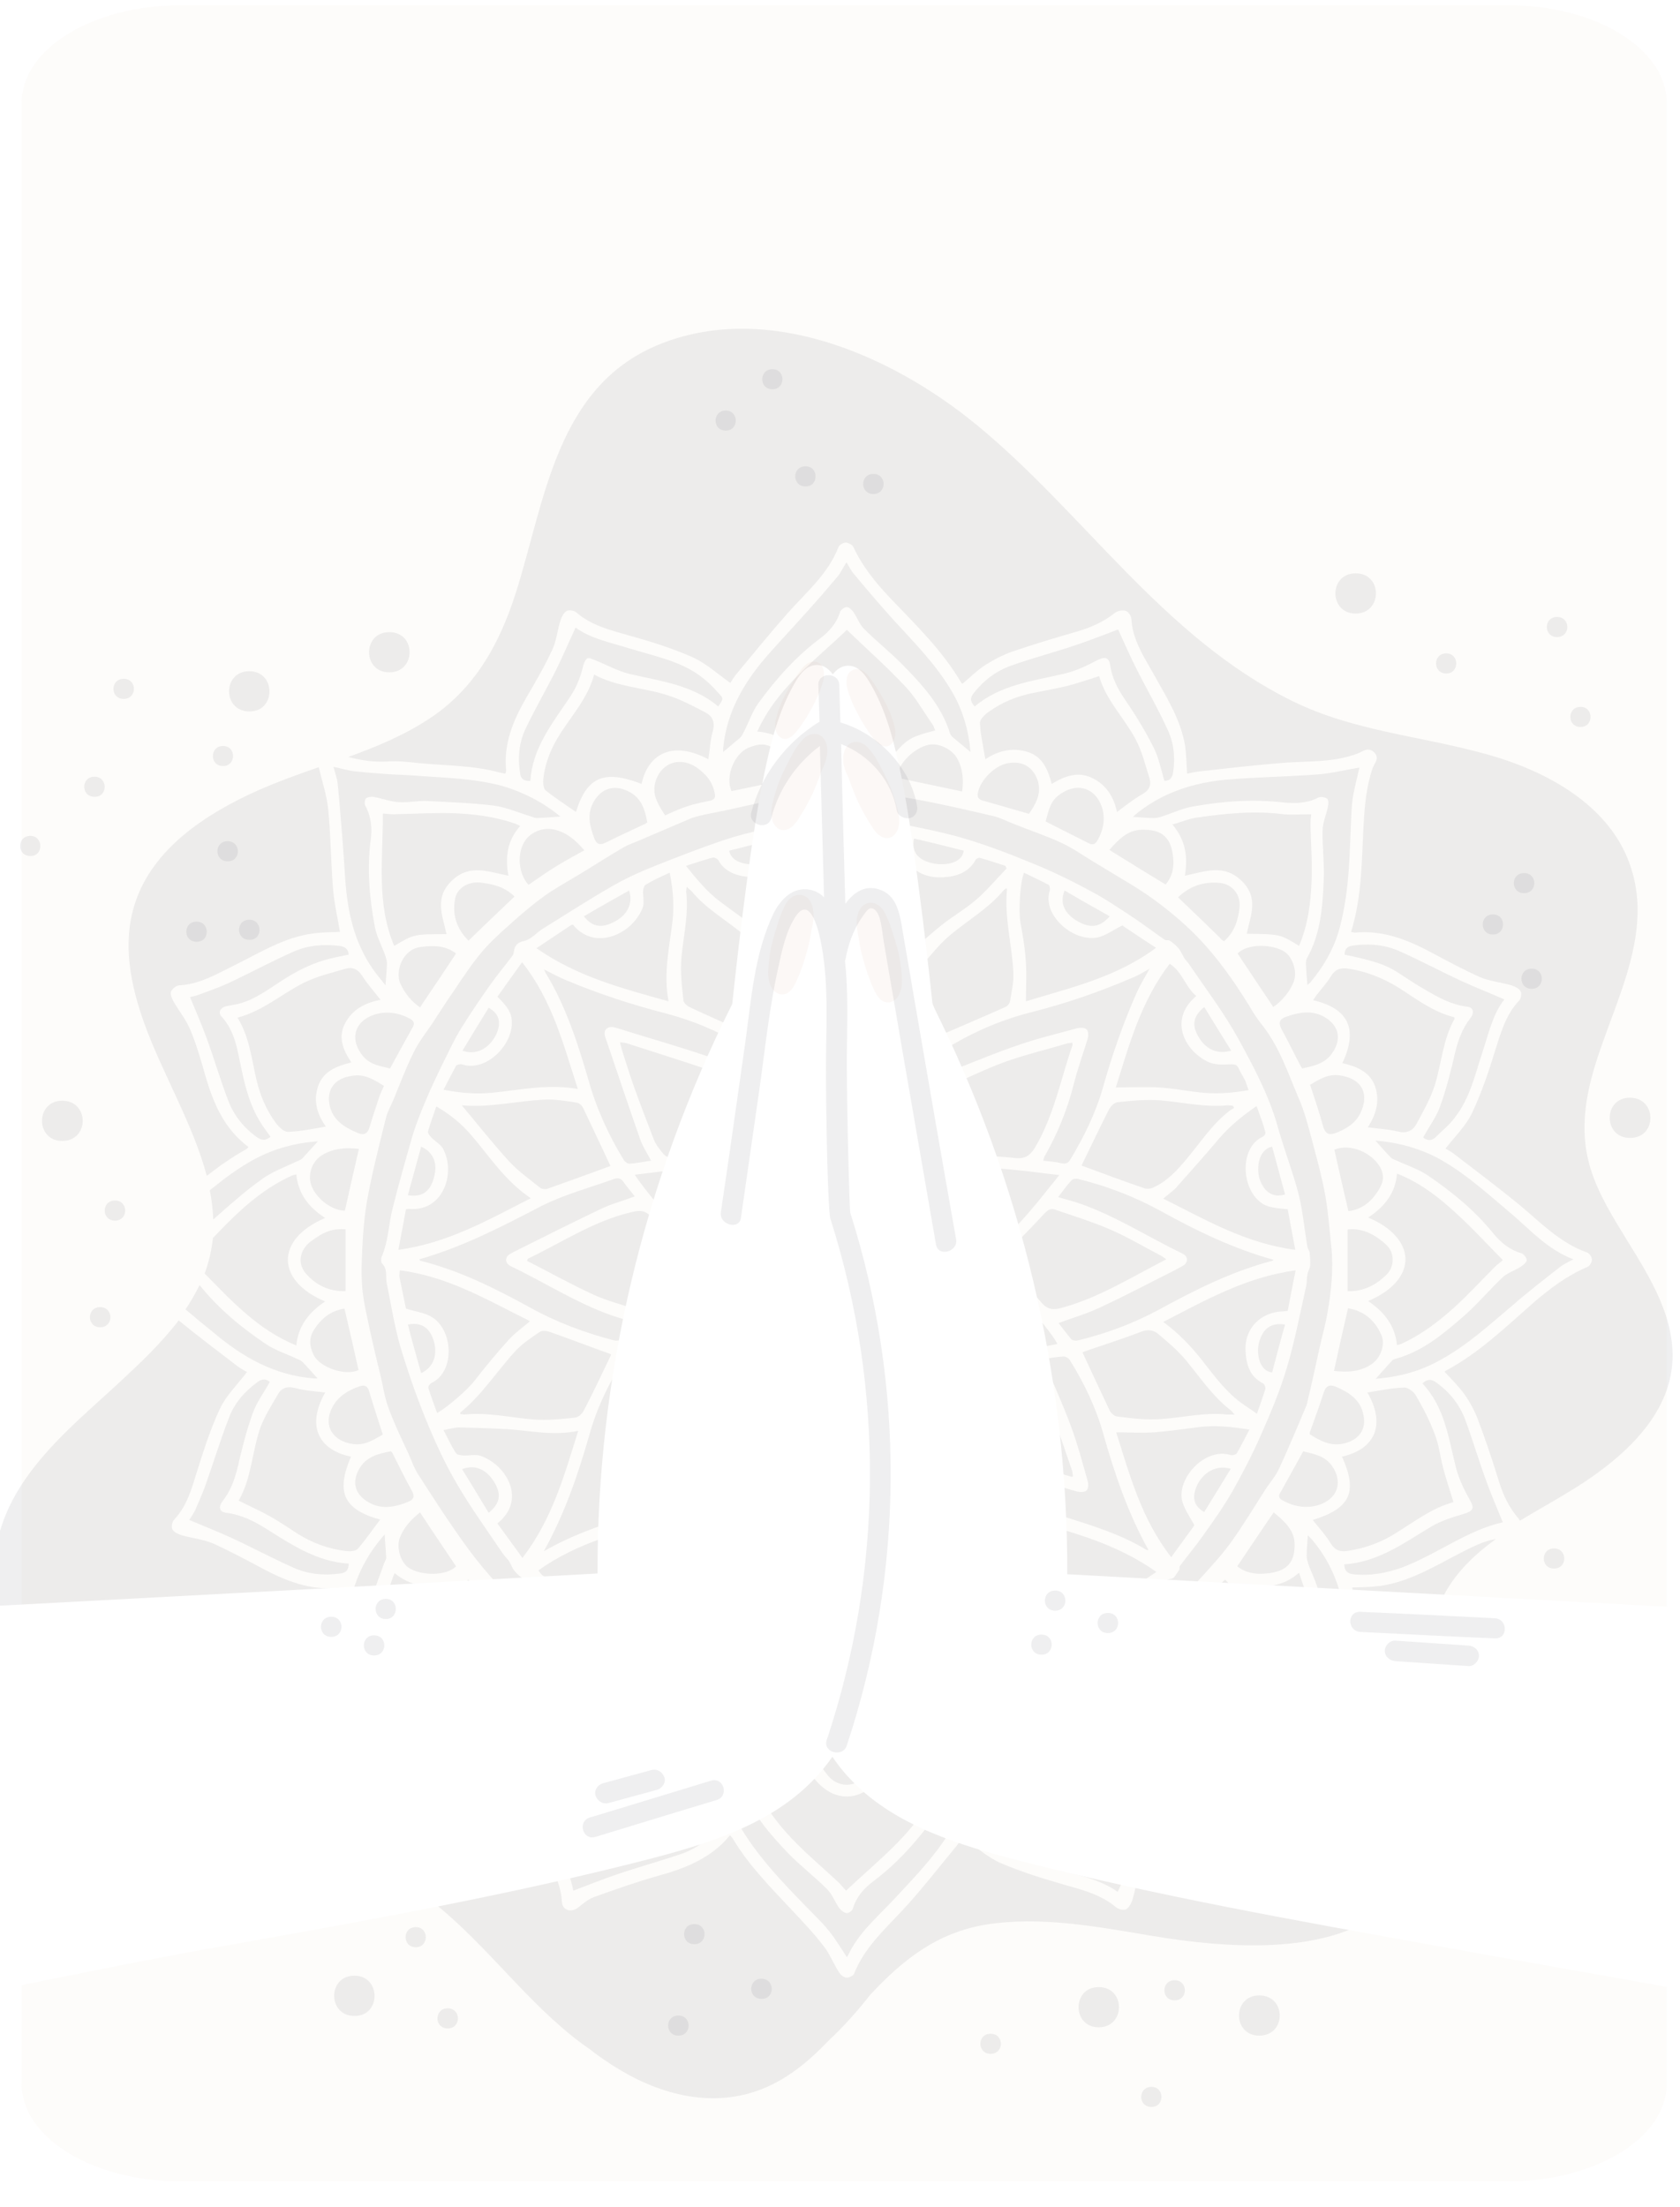<?xml version="1.0" encoding="UTF-8"?>
<!-- Generator: Adobe Illustrator 24.0.0, SVG Export Plug-In . SVG Version: 6.00 Build 0)  -->
<svg xmlns="http://www.w3.org/2000/svg" xmlns:xlink="http://www.w3.org/1999/xlink" version="1.1" id="Calque_1" x="0px" y="0px" viewBox="0 0 442.8 581.7" style="enable-background:new 0 0 442.8 581.7;" xml:space="preserve">
<style type="text/css">
	.st0{opacity:8.000000e-02;}
	.st1{fill:#EAD4C3;}
	.st2{opacity:8.000000e-02;fill:#34343F;}
	.st3{fill:#FFFFFF;}
	.st4{opacity:8.000000e-02;fill:#DDA393;}
	.st5{fill:#34343F;}
</style>
<g>
	<g class="st0">
		
			<image style="overflow:visible;opacity:0.5;" width="1882" height="2466" transform="matrix(0.24 0 0 0.24 -0.36 -4.68)">
		</image>
		<g>
			<g>
				<g>
					<g>
						<g>
							<g>
								<g>
									<g>
										<g>
											<path class="st1" d="M439.3,27.1v522.1c0,14.2-18.7,25.7-41.8,25.7H47.5c-23.1,0-41.8-11.5-41.8-25.7V27.1             c0-14.2,18.7-25.7,41.8-25.7h349.9C420.5,1.3,439.3,12.8,439.3,27.1z"></path>
										</g>
									</g>
								</g>
							</g>
						</g>
					</g>
				</g>
			</g>
		</g>
	</g>
	<g>
		<path class="st2" d="M195.5,275.4c-6.3-3.6-13-6.5-20-8.3c-8.9-2.3-17.5-5.1-25.9-8.6c-2-0.8-4-1.9-6.2-3c0.2,0.5,0.3,0.7,0.4,0.9    c5.3,8.7,8.4,18.3,11.2,27.9c2.1,7.6,5.3,14.7,9.4,21.4c0.3,0.5,1,1,1.5,1c1.8-0.1,3.6-0.5,5.7-0.8c-1.1-2.1-2.3-3.9-3-6    c-3.1-8.9-6.1-17.8-9.1-26.7c-0.6-1.8,0.7-2.9,2.5-2.4c0.9,0.2,1.8,0.5,2.7,0.8c7.4,2.3,14.8,4.4,22.1,6.9c3.1,1,6,2.5,9.2,3.9    c0.2-1.6,0.3-3.1,0.7-4.6C196.8,276.5,196.5,275.9,195.5,275.4z"></path>
		<path class="st2" d="M245.3,390.6c0.1-0.5,0-1.3-0.4-1.7c-1.4-1.2-2.9-2.2-4.5-3.3c-0.9,2.4-1.4,4.7-2.5,6.8    c-4.2,8.2-8.6,16.4-13,24.5c-0.9,1.6-2.6,1.6-3.6,0c-0.5-0.8-1-1.7-1.4-2.5c-3.6-6.6-7.2-13.2-10.6-19.9c-1.4-2.8-2.3-5.8-3.5-8.8    c-1.5,1.1-3.1,2.1-4.5,3.3c-0.3,0.3-0.4,1.2-0.2,1.7c2.3,6,4,12.4,7.2,18c5.6,10.1,11.5,20.1,14.8,31.3c0,0,0.2,0,0.3,0    c3.1-10.1,7.9-19.3,13.3-28.4C240.5,405.1,243.3,398,245.3,390.6z"></path>
		<path class="st2" d="M205.8,412.6c-4.3,6-10.7,9.6-16.3,14.2c-3.1,2.5-5.7,5.6-8.5,8.5c0.1,0.3,0.2,0.6,0.4,0.8    c2.1,0.7,4.1,1.4,6.2,1.9c0.5,0.1,1.4-0.3,1.9-0.7c1.1-1,1.9-2.4,3.2-3c6.6-3.2,17.4,0,16.5,8.8c0,0.2,0.1,0.4,0.2,0.7    c3.6,0.6,7.1,1.2,10.8,1.9C219.8,438.3,210.1,416,205.8,412.6z"></path>
		<path class="st2" d="M200.8,436.6c-4-1.1-7.2,0-8.7,3.2c4.4,1.1,8.8,2.2,13.4,3.3C206,439.6,204.5,437.6,200.8,436.6z"></path>
		<path class="st2" d="M264.9,398.8c-5.3-2.4-10.7-4.7-16-6.9c-2.1,5.2-4.2,10.6-6.3,16c-0.2,0.5,0,1.3,0.3,1.8    c1.7,2.2,3.3,4.5,5.4,6.3c5.4,4.7,11.9,8.3,16.6,13.9c0.1,0.1,0.2,0.1,0.5,0.1c0-0.4,0.2-0.8,0.1-1.2c-0.6-5.8,0.8-11.5,1.3-17.3    c0.3-3.6-0.3-7.3-0.6-11C266.2,399.8,265.5,399,264.9,398.8z"></path>
		<path class="st2" d="M269,421.4c-0.5,4.1-0.2,8.2,0.7,12.8c2.4-1.2,4.6-2.2,6.6-3.3c0.3-0.2,0.5-0.9,0.4-1.3    c-1.2-3.7,0.5-6.6,3-9.2c4.3-4.5,10.6-4.7,15.1-0.3c0.2,0.2,0.4,0.3,0.6,0.4c3-2,6-4,9.4-6.2c-10.7-7.6-22.6-10.6-34.8-14    C271.4,407.7,269.8,414.5,269,421.4z"></path>
		<path class="st2" d="M284.3,421.2c-3.6,1.9-5.1,4.9-3.8,8.2c3.9-2.2,7.8-4.4,11.9-6.7C290.1,419.8,287.6,419.4,284.3,421.2z"></path>
		<path class="st2" d="M181.1,430c0.2-0.1,0.4-0.3,0.6-0.4c4-4.8,9.3-8.1,14.3-11.8c2.4-1.8,4.4-4,6.4-6.3c0.8-0.9,1.7-2.6,1.3-3.6    c-1.9-5.5-4.2-10.9-6.2-16.1c-5.3,2.3-10.7,4.6-16.2,7c-0.6,0.2-1.1,1-1.2,1.6c-0.4,2.5-1,5-0.9,7.5c0.3,7.2,2.3,14.4,1.6,21.7    C180.7,429.7,180.9,429.8,181.1,430z"></path>
		<path class="st2" d="M256.6,426.5c-3.2-2.4-6.5-4.7-9.5-7.2c-2.4-2-4.6-4.4-6.8-6.6c-5.1,5-14.2,26.2-13.9,32.9    c3.6-0.6,7.2-1.3,10.8-1.9c0.4-4.6,0.8-5.9,2.6-7.6c4.2-4.1,14.5-4.4,17.3,1.3c0.2,0.4,1,0.8,1.4,0.7c2.3-0.6,4.5-1.4,7-2.2    C262.6,432.1,259.9,429,256.6,426.5z"></path>
		<path class="st2" d="M114.3,310.6c1.2-3.9,0-6.9-3.3-8.4c-1.2,4.3-2.3,8.5-3.5,12.8C111.2,315.6,113.3,314.1,114.3,310.6z"></path>
		<path class="st2" d="M175.8,409.9c-0.2-3.1,0-6.2,0-9.7c-11.7,3.5-23.7,6.3-33.9,13.7c0.5,0.6,0.7,1,1.1,1.3    c2.6,1.7,5.2,3.4,8,5.2c2.8-2.6,4.5-3.5,6.7-3.6c6.4-0.4,14.1,6.5,11.9,12.6c-0.1,0.4,0.1,1.2,0.4,1.4c2,1.1,4.2,2.1,6.6,3.2    c0.9-4.6,1.2-8.7,0.7-12.8C176.7,417.5,176.1,413.7,175.8,409.9z"></path>
		<path class="st2" d="M114.2,353c-1.1-3.2-3.3-4.6-6.7-3.9c1.1,4.3,2.3,8.5,3.5,12.8C114.4,360.3,115.5,356.8,114.2,353z"></path>
		<path class="st2" d="M121.6,291.3C121.5,291.3,121.4,291.4,121.6,291.3L121.6,291.3z"></path>
		<path class="st2" d="M124.4,299.4c-2.5-3-5.6-5.6-9.4-7.8c-0.8,2.4-1.6,4.5-2.2,6.6c-0.1,0.4,0.4,1.1,0.8,1.5    c1,1.1,2.5,1.8,3.2,3.1c3.4,6.4,0,16.7-9.1,15.8c-0.2,0-0.4,0.1-0.7,0.1c-0.6,3.4-1.3,6.9-2,10.7c13.1-1.8,23.7-7.9,34.9-13.6    C133.1,311.2,129.2,305,124.4,299.4z"></path>
		<path class="st2" d="M132.4,376.6c-3.8-0.2-7.5-0.3-11.3-0.4c-1.3,0-2.5,0.4-4.2,0.7c1.2,2.3,2.1,4.3,3.3,6.1    c0.2,0.4,1.1,0.5,1.8,0.6c1.6,0.1,3.3-0.4,4.7,0.1c6.8,2.4,12.2,11.6,4.4,17.8c2.1,2.9,4.2,5.8,6.6,9.1    c7.9-10.3,11-21.7,14.7-33.5C145.2,378.6,138.8,376.8,132.4,376.6z"></path>
		<path class="st2" d="M162.1,421.3c-3.3-1.9-5.9-1.5-8.3,1.4c4.1,2.3,8,4.5,11.9,6.7C167.1,426.1,165.7,423.3,162.1,421.3z"></path>
		<path class="st2" d="M130.2,390.5c-2.1-3.3-5-4.6-8.4-3.3c2.3,3.8,4.6,7.5,7,11.5C131.9,396.2,132.2,393.7,130.2,390.5z"></path>
		<path class="st2" d="M124.9,364.1c2.9-3.7,5.9-7.4,9.1-10.9c1.6-1.8,3.6-3.2,5.7-5c-11.1-5.5-21.6-11.8-34.3-13.4    c-0.1,0.8-0.2,1.3-0.1,1.8c0.6,2.9,1.2,5.9,1.7,8.3c2.6,0.8,5.2,1.1,7.1,2.4c5.4,3.6,5.8,14.3-0.4,17.2c-0.4,0.2-0.9,0.9-0.8,1.3    c0.7,2.2,1.5,4.4,2.3,6.6C117.8,371,123.3,366.2,124.9,364.1z"></path>
		<path class="st2" d="M245.7,436.6c-3.8,1-5.3,2.9-4.9,6.6c4.5-1.1,8.9-2.2,13.4-3.3C252.7,436.7,249.7,435.6,245.7,436.6z"></path>
		<path class="st2" d="M248.2,243.8c2.9-2.3,6.2-4.2,9-6.6c2.9-2.5,5.4-5.5,8.1-8.3c-0.1-0.2-0.2-0.5-0.3-0.7    c-2.2-0.7-4.5-1.5-6.7-2.1c-0.3-0.1-1.1,0.2-1.2,0.6c-1.8,3.2-4.9,4.3-8.4,4.5c-6.3,0.5-11.3-3.6-11.4-9.6c0-0.4-0.1-0.7-0.1-1.1    c-3.6-0.6-7.2-1.3-10.8-1.9c-0.1,6.9,9.2,28.4,13.5,32.4C242.6,248.6,245.3,246.1,248.2,243.8z"></path>
		<path class="st2" d="M201,273.3c-0.1,0.5-0.1,1.4,0.3,1.7c1.4,1.2,3,2.2,4.6,3.4c0.7-2.2,1.2-4.3,2.1-6.1    c4.4-8.5,8.8-16.9,13.3-25.2c0.9-1.6,2.6-1.5,3.6,0.1c0.5,0.8,0.9,1.6,1.3,2.4c3.4,6.2,6.9,12.4,10.1,18.7    c1.6,3.2,2.8,6.7,4.1,10.2c1.3-0.9,2.6-1.9,4-2.8c0.9-0.6,1.2-1.3,0.8-2.3c-2.4-6.1-4.2-12.5-7.3-18.2    c-4.5-8.2-9.2-16.4-12.7-25.1c-0.8-2-1.4-4-2.1-6.2c-0.2,0.3-0.3,0.5-0.4,0.6c-2.6,9.6-7.3,18.4-12.4,26.9    C206.2,258.2,203.2,265.6,201,273.3z"></path>
		<path class="st2" d="M270.4,253.9c0.2,3.2,0,6.3,0,10c11.8-3.6,23.8-6.3,34.3-14.1c-3.4-2.2-6.4-4.2-8.9-5.9    c-2.4,1.2-4.5,2.8-6.7,3.2c-6.5,1.1-14.5-6.1-12.4-12.4c0.1-0.4,0-1.3-0.3-1.5c-2.1-1.1-4.3-2.1-6.5-3.2c-1.1,2.8-1.4,10-1,12.8    C269.6,246.5,270.2,250.2,270.4,253.9z"></path>
		<path class="st2" d="M265.2,234.1c-0.3,0.2-0.6,0.4-0.8,0.7c-3.9,4.6-9.2,7.7-13.8,11.5c-2.9,2.4-5.2,5.4-7.7,8.2    c-0.4,0.4-0.5,1.3-0.3,1.8c2.1,5.4,4.2,10.8,6.3,16.1c5.3-2.3,10.7-4.6,16.1-7c0.5-0.2,1.1-0.9,1.2-1.4c0.4-2.5,1-5,0.9-7.5    c-0.3-7.3-2.4-14.5-1.7-21.9C265.5,234.4,265.4,234.3,265.2,234.1z"></path>
		<path class="st2" d="M246.2,227.6c3.1,0.6,7.5-0.2,7.8-3.4c-4.3-1.1-8.7-2.2-13.1-3.2C240.2,224.6,242,226.8,246.2,227.6z"></path>
		<path class="st2" d="M201.4,227.3c3.3-1.2,4.8-3.3,3.9-6.4c-4.4,1.1-8.8,2.2-13.1,3.3C192.8,227.8,198.3,228.4,201.4,227.3z"></path>
		<path class="st2" d="M181.9,265.5c5.1,2.4,10.2,4.6,15.3,6.9c0.1,0,0.2,0,0.4,0c0.9-2.7,1.8-5.3,2.8-8c1-2.7,2.3-5.3,3.3-8    c0.2-0.6,0.1-1.7-0.3-2.1c-2.5-2.8-4.9-5.8-7.8-8.3c-4.5-3.7-9.6-6.6-13.3-11.1c-0.3-0.3-0.7-0.6-1.3-1.2    c-0.1,0.8-0.2,1.3-0.1,1.7c0.6,5.8-0.8,11.4-1.3,17.1c-0.3,3.6,0.1,7.2,0.5,10.8C180,264.2,181,265.1,181.9,265.5z"></path>
		<path class="st2" d="M189.9,237.7c5.6,4.3,11.8,7.9,16.4,14.4c5.9-10.9,12.4-21,14.1-33.7c-4,0.7-7.6,1.4-10.6,1.9    c-0.9,2.6-1.2,5-2.5,6.8c-3.7,5.2-14.8,5.6-17.9-0.3c-0.2-0.4-1.1-0.9-1.5-0.8c-2.3,0.6-4.5,1.4-7.1,2.2    C183.8,231.9,186.4,235.1,189.9,237.7z"></path>
		<path class="st2" d="M316.1,376.1c-4,0.5-8,1.1-12,1.4c-3.1,0.2-6.3,0-9.9,0c3.6,11.3,6.6,22.8,14.5,32.9c2.3-3.2,4.4-6,6.1-8.4    c-1.3-2.5-2.9-4.6-3.3-6.8c-1-6.2,6.5-13.8,12.9-11.7c0.4,0.1,1.4-0.1,1.6-0.5c1.1-1.9,2.1-3.9,3.3-6.2    C324.6,376,320.4,375.6,316.1,376.1z"></path>
		<path class="st2" d="M331.8,354c-0.7,2.9,0.2,7.4,3.5,7.7c1.1-4.2,2.2-8.4,3.4-12.6C335,348.5,332.8,350.1,331.8,354z"></path>
		<path class="st2" d="M284.2,242.9c3.3,1.8,5.7,1.5,8.3-1.4c-4.1-2.3-8-4.5-11.9-6.8C279.2,238,280.6,240.9,284.2,242.9z"></path>
		<path class="st2" d="M316.9,358.6c3.3,4.2,6.4,8.5,10.9,11.6c1,0.7,2.1,1.4,3.5,2.4c0.8-2.4,1.6-4.5,2.2-6.5    c0.1-0.4-0.2-1.3-0.6-1.5c-3.5-1.8-4.4-4.9-4.6-8.4c-0.4-6,3.9-10.5,10.1-10.6c0.3,0,0.6-0.1,1-0.1c0.7-3.5,1.3-6.9,2.1-10.7    c-13.2,1.8-23.8,7.9-34.9,13.6C310.8,351.5,314,354.9,316.9,358.6z"></path>
		<path class="st2" d="M315.5,391.5c-1.4,3.1-0.9,5.4,1.9,7c2.3-3.7,4.6-7.5,7-11.4C320.7,386,317.2,387.9,315.5,391.5z"></path>
		<path class="st2" d="M332.2,311.3c1.3,3.1,3.5,4.4,6.5,3.5c-1.1-4.2-2.3-8.4-3.4-12.6C331.5,303,331,308.4,332.2,311.3z"></path>
		<path class="st2" d="M305.4,286.6c3.6,0.2,7.1,0.9,10.7,1.3c4.3,0.5,8.6,0.2,13-0.6c-0.4-1-0.6-1.8-0.9-2.5    c-0.6-1.2-1.3-2.2-1.8-3.4c-0.5-0.9-1.1-0.9-2.1-0.9c-1.9,0.1-4.1,0.2-5.8-0.6c-6.1-2.8-10.7-11.1-3.2-17.4    c-2.9-2.4-3.6-6.3-7-8.5c-7.6,9.9-10.7,21.4-14.2,32.6C298.3,286.6,301.8,286.4,305.4,286.6z"></path>
		<path class="st2" d="M321.2,300.2c-3.6,4.3-7.4,8.5-11.1,12.7c-0.9,1-2.1,1.8-3.5,3c11.2,5.6,21.7,11.8,34.8,13.5    c-0.7-3.9-1.4-7.3-2-10.7c-4.8-0.4-6-0.8-7.6-2.2c-4.6-4-5-14.1,1-16.9c0.4-0.2,0.9-0.9,0.7-1.3c-0.6-2.2-1.4-4.3-2.3-6.8    C327.3,294.2,324,296.9,321.2,300.2z"></path>
		<path class="st2" d="M315.8,273.1c1.9,3.4,5,4.9,8.7,3.8c-2.4-3.9-4.8-7.7-7.1-11.5C314.5,267.8,314.1,270.1,315.8,273.1z"></path>
		<path class="st2" d="M267.5,305.2c2.7,0.3,4-0.7,5.2-2.6c5.1-8.5,6.8-18,10-27.2c0-0.1,0-0.2-0.1-0.6c-0.5,0.1-0.9,0.1-1.3,0.2    c-5.1,1.5-10.4,2.8-15.4,4.5c-4.3,1.5-8.4,3.4-12.6,5.3c-1.7,0.8-2.5,1.9-2.3,4.1c0.5,4.3,0.4,8.6,0.6,13c0,0.9-0.1,1.9-0.1,2.6    C257,304.6,262.3,304.6,267.5,305.2z"></path>
		<path class="st2" d="M205.9,348c0.2,0.3,0.4,0.5,0.7,0.6c5,2.8,10.3,5,15.9,6.3c0.4,0.1,0.8,0.1,1.2,0c2.9-0.9,5.9-1.6,8.7-2.7    c4.9-1.9,9.2-4.4,10.9-9.7c1.2-3.5,2.6-6.9,3.8-9.9c-0.1-0.7-0.1-0.8-0.1-0.9c-1.5-5.5-3.7-10.8-6.8-15.7    c-0.1-0.2-0.3-0.4-0.6-0.5c-5-2.9-10.5-5-16.1-6.4c-0.4-0.1-0.9,0-1.4,0.1c-5.4,1.4-10.6,3.4-15.4,6.1c-0.4,0.2-0.8,0.6-1.1,1    c-2.9,4.6-5,9.6-6.4,14.8c-0.1,0.4-0.2,0.9-0.1,1.3C200.7,337.9,202.9,343.1,205.9,348z"></path>
		<path class="st2" d="M198.2,303.7c6.7-4.3,13.7-7,21.6-8.6c-5.9-6.8-12.9-11.6-20-16.9C198.9,286.7,197.3,294.8,198.2,303.7z"></path>
		<path class="st2" d="M226.4,295c8,1.5,14.9,4.4,21.7,8.6c0.9-8.8-0.6-16.9-1.7-25.5C239.3,283.5,232.3,288.2,226.4,295z"></path>
		<path class="st2" d="M253.1,355.8c3.3,1.4,21.8-0.6,25.6-1.6c-2.3-4.5-14.1-17.4-17-18.5c-1.2,3.4-2.2,6.9-3.6,10.2    C256.7,349.3,254.8,352.5,253.1,355.8z"></path>
		<path class="st2" d="M275.2,319.9c-3.2,3.5-6.5,6.8-9.9,10.2c-0.6,0.6-1.3,1.2-1.8,1.6c3.7,3.9,7.6,7.5,10.9,11.5    c1.7,2,3.2,2.1,5.4,1.5c9.9-2.7,18.4-8.1,27.6-12.8c-0.6-0.4-0.9-0.7-1.3-0.9c-4.6-2.4-9.1-5.1-13.8-7.1c-4.7-2-9.6-3.5-14.5-5.2    C276.6,318.5,276,319.1,275.2,319.9z"></path>
		<path class="st2" d="M234.9,273.2c-3.5-7.1-7.2-14-10.9-21c-0.2-0.4-0.5-0.7-0.9-1.1c-0.4,0.5-0.7,0.8-0.9,1.2    c-3.6,6.9-7.3,13.8-10.8,20.9c-1,2.1-1.4,4.5-2,6.8c-0.1,0.5,0.2,1.4,0.7,1.7c4.3,3.8,8.7,7.6,13,11.3c4.3-3.7,8.8-7.6,13.2-11.5    c0.4-0.3,0.6-1,0.5-1.5C236.3,277.7,235.9,275.3,234.9,273.2z"></path>
		<path class="st2" d="M169.5,234.7c-0.1,1.5,0.4,3.2-0.1,4.5c-2.6,6.9-12.5,11.6-18.3,4.6c-0.1-0.1-0.2-0.1-0.4-0.1    c-3,2-6,4-9.3,6.2c10.7,7.5,22.6,10.6,34.8,14c-1.4-7.6,0.3-14.5,1.1-21.5c0.4-4,0.1-8-0.8-12.4c-2.4,1.1-4.4,2-6.2,3.1    C169.8,233.3,169.6,234.1,169.5,234.7z"></path>
		<path class="st2" d="M279.2,309.7c-8.9-1-17.4-2.5-26.6-1.6c4.5,6.5,7.3,13.3,9,20.8C268.7,323.3,273.7,316.5,279.2,309.7z"></path>
		<path class="st2" d="M188.4,328.6c-0.6,2.4-0.6,4.5,0,6.9c1.5,6.4,4,12.4,7.8,17.9c0.8,1.1,1.3,2.6,2.4,3.2    c3.4,2.1,6.9,4.1,10.6,5.6c4.1,1.6,8.4,2.7,12.7,3.9c0.8,0.2,1.7,0.1,2.5,0c1.4-0.3,2.7-0.8,4-1.1c7-1.2,12.9-4.9,19-8.1    c0.6-0.3,1.1-0.9,1.5-1.5c3.9-6.4,7.7-12.8,8.9-20.3c0.2-1,0.6-1.9,0.9-2.9c-0.4-1.3-0.8-2.5-1.1-3.7c-1.3-6.3-4-12.1-7.6-17.5    c-1.3-1.9-2.7-3.4-4.7-4.6c-5.8-3.4-11.8-5.9-18.4-7.4c-2.6-0.6-4.9-0.6-7.5,0c-6.6,1.5-12.7,4-18.4,7.4c-2,1.2-3.5,2.6-4.8,4.6    C192.6,316.3,190,322.2,188.4,328.6z M203.3,314.1c1-1.5,3.1-2.3,4.8-3.3c4.4-2.7,9.3-4.1,14.3-5c1.9-0.3,4,0.6,6,1    c4.9,1.1,9.3,3.4,13.4,6.1c1.4,0.9,2.2,2.8,3.2,4.3c2.9,4.4,4.2,9.3,5.6,14.3c0,0.2,0,0.4,0.1,0.6c0.1,0,0.2,0.1,0.3,0.1    c-1.2,3.6-2.2,7.2-3.7,10.7c-1.1,2.5-2.4,5-4.2,7.1c-1.3,1.5-3.3,2.4-5.1,3.5c-4.3,2.6-9.1,3.8-14,4.9c-1.2,0.3-2.6-0.4-3.8-0.6    c-5.8-1-10.9-3.5-15.7-6.6c-1.5-0.9-2.3-2.9-3.3-4.4c-2.8-4.3-4.2-9.1-5.3-13.9c-0.3-1.1,0.4-2.3,0.6-3.5    C197.4,323.6,200,318.7,203.3,314.1z"></path>
		<path class="st2" d="M227.1,195.2c-1.8-1.6-4.3-2.1-6.6-0.7c-3.9,2.4-5.7,6-5.9,10.6c5.9,0,11.5,0,17.1,0    C231.8,201,229.9,197.8,227.1,195.2z"></path>
		<path class="st2" d="M252.3,199.9c-1.4-2.5-5-4.2-7.6-3.6c-3.7,0.8-8.3,5.1-8.2,8.7c5.8,1.2,11.4,2.4,17.1,3.6    C254,205.6,253.8,202.6,252.3,199.9z"></path>
		<path class="st2" d="M203.2,196.8c-2-1-3.8-0.6-6,0.3c-3.7,1.6-6.1,7.6-4.4,11.4c5.6-1.2,11.1-2.3,16.9-3.5    c-0.2-0.6-0.3-1.4-0.6-2.1C208.1,200.1,206,198.2,203.2,196.8z"></path>
		<path class="st2" d="M246.5,192.5c-0.3-0.6-0.4-1.2-0.8-1.7c-2.4-3.4-4.4-7.1-7.2-10c-4.9-5.2-10.2-9.9-15.3-14.8    c-8.6,8.3-18.5,15.4-23.6,26.8c5.5,0.4,9.1,3.3,12.2,7.3c2.8-5.2,5.7-10,12.6-9.3c5.7,0.6,7.7,5.1,10.1,9.1    C239.3,194.8,239,194.5,246.5,192.5z"></path>
		<path class="st2" d="M161.6,243.1c3.6-1.7,5.4-4.9,4.2-8.4c-4.1,2.3-8,4.5-11.9,6.8C156,244.2,158.4,244.7,161.6,243.1z"></path>
		<path class="st2" d="M250.8,182.1c-4.1-7-9.8-12.7-15.2-18.6c-3.6-4-7.1-8.1-10.5-12.2c-0.8-0.9-1.3-2-2-3.1    c-0.9,1.4-1.5,2.7-2.3,3.7c-2.6,3.1-5.2,6.1-7.9,9.1c-3.2,3.6-6.5,7.1-9.7,10.7c-6.7,7.4-11.7,15.6-12.6,25.6c0,0.3,0,0.7,0,0.9    c1.5-1.3,3-2.5,4.5-3.8c0.4-0.4,0.7-1,1-1.6c1.3-2.5,2.2-5.3,3.8-7.5c4.6-6.3,9.8-12.2,16.2-17c2.4-1.8,4.4-4,5.3-7    c0.2-0.6,1.2-1.3,1.8-1.3c0.6,0,1.4,0.8,1.8,1.4c1,1.5,1.6,3.3,2.9,4.5c3.3,3.3,6.9,6.1,10.1,9.4c5.2,5.3,10.2,10.8,12.4,18    c0.1,0.3,0.4,0.7,0.6,0.9c1.6,1.3,3.1,2.6,4.8,4C255.3,192.5,253.8,187.1,250.8,182.1z"></path>
		<path class="st2" d="M130.7,272.8c1.5-3.1,1-5.6-1.9-7.2c-2.3,3.7-4.6,7.5-6.9,11.3C125.3,278.2,128.8,276.5,130.7,272.8z"></path>
		<path class="st2" d="M129.7,288c7.3-0.7,14.5-2.4,22.6-1c-3.8-11.7-6.7-23.3-14.7-33.4c-2.4,3.3-4.4,6.2-6.5,9.1    c2.8,2.7,3.7,4.3,3.8,6.4c0.4,6.2-6.8,13.6-13.2,11.4c-0.4-0.1-1.3,0.1-1.5,0.4c-1.1,2-2.1,4-3.3,6.3    C121.5,288.1,125.6,288.4,129.7,288z"></path>
		<path class="st2" d="M306,374c5.8-0.4,11.5-1.8,17.4-1.2c0.5,0,1,0,2,0c-0.6-0.6-0.7-0.9-1-1.1c-4.8-3.7-8.1-8.7-11.9-13.3    c-2.1-2.5-4.7-4.7-7.2-6.8c-1.3-1.1-2.8-1.3-4.6-0.6c-4.9,1.9-10,3.5-14.9,5.2c-0.2,0.1-0.4,0.2-0.5,0.2    c2.4,5.2,4.8,10.3,7.2,15.4c0.3,0.6,1.2,1.4,1.8,1.5C298.2,373.8,302.1,374.3,306,374z"></path>
		<path class="st2" d="M176.8,358.9c-0.5,0-1.4,0.3-1.6,0.7c-1.3,2-2.9,4-3.7,6.3c-2.7,7.3-5.2,14.7-7.7,22.1    c-0.1,0.4-0.1,0.8-0.1,1.4c0.6-0.1,1-0.1,1.3-0.2c5.2-1.5,10.5-2.8,15.6-4.5c4.2-1.5,8.3-3.4,12.4-5.2c1.7-0.8,2.6-1.9,2.3-4.1    c-0.5-4.2-0.4-8.5-0.6-12.8c0-1,0.1-2,0.1-2.8C188.5,359.4,182.7,359.1,176.8,358.9z"></path>
		<path class="st2" d="M194.4,285.8c-1.9-1.2-3.9-2.6-6-3.3c-7.7-2.6-15.6-5.1-23.4-7.6c-0.4-0.1-0.9-0.1-1.6-0.2    c0.3,1.1,0.5,2,0.8,2.9c0.9,2.7,1.7,5.4,2.6,8c1.8,5,3.7,10,5.6,14.9c0.6,1.4,1.6,2.6,2.6,3.8c0.4,0.4,1.2,0.8,1.8,0.8    c5.8-0.1,11.5-0.3,17.3-0.4c0.2,0,0.4-0.1,0.2-0.1c0.3-5.9,0.7-11.6,0.9-17.3C195.2,286.9,194.8,286.1,194.4,285.8z"></path>
		<path class="st2" d="M184.7,328.7c1.6-7.5,4.6-14.2,8.9-20.7c-9.2-0.8-17.6,0.6-26.3,1.6C170.4,314.3,179.9,325.8,184.7,328.7z"></path>
		<path class="st2" d="M144.3,313.3c5.6-2,11.2-4,16.6-6c-2.4-5.1-4.8-10.3-7.3-15.5c-0.3-0.5-1-1.1-1.6-1.2    c-2.7-0.4-5.5-0.9-8.2-0.8c-7.4,0.3-14.7,2.2-22.1,1.5c4.2,5,8.2,10.1,12.5,14.8c2.4,2.6,5.4,4.7,8.1,6.9    C142.8,313.4,143.8,313.5,144.3,313.3z"></path>
		<path class="st2" d="M167,354.4c9,0.9,17.5,2.5,26.6,1.5c-4.5-6.4-7.3-13.2-9-20.8C177.5,340.9,172.5,347.6,167,354.4z"></path>
		<path class="st2" d="M121.3,372.3c0,0,0,0.1,0,0.4c0.5,0,0.8,0.1,1.2,0.1c6.1-0.6,12,0.8,18,1.3c3.7,0.3,7.5-0.1,11.2-0.5    c0.8-0.1,1.8-1.1,2.2-1.9c2.5-4.8,4.8-9.7,7.1-14.5c0.1-0.1,0-0.3,0-0.3c-5.6-2-11-4.1-16.5-6c-0.7-0.2-1.7-0.2-2.2,0.1    c-2.2,1.5-4.5,3-6.3,4.9C131,361.3,127.1,367.6,121.3,372.3z"></path>
		<path class="st2" d="M110.9,332.3c10.3,2.6,19.7,7.3,28.8,12.3c7,3.9,14.5,6.7,22.3,8.7c0.5,0.1,1.4,0,1.8-0.3    c1.2-1.4,2.3-2.9,3.5-4.4c-2.2-0.7-4.3-1.3-6.3-2c-9.3-3.3-17.6-8.7-26.4-12.9c-1.6-0.8-1.6-2.5,0-3.3c0.8-0.5,1.6-0.8,2.5-1.3    c7-3.5,14-7,21.1-10.4c2.9-1.4,6-2.2,9.1-3.4c-1-1.3-2-2.4-2.9-3.7c-0.6-0.9-1.3-1.3-2.5-0.9c-6.4,2.3-13.1,4.1-19.1,7.1    c-10.4,5.4-20.7,10.8-32.3,14.1C110.7,332.2,110.8,332.3,110.9,332.3z"></path>
		<path class="st2" d="M139.2,331.7c-0.1,0-0.1,0.2-0.3,0.6c5.9,3,11.6,6.2,17.5,8.9c3.7,1.7,7.8,2.7,11.8,4.1    c1.3,0.4,2.1-0.2,3-1.1c3.6-3.8,7.3-7.4,10.9-11.1c0.3-0.3,0.6-0.6,0.6-0.7c-3.7-3.9-7.5-7.5-10.8-11.4c-1.7-2.1-3.3-2.1-5.6-1.5    C156.5,321.8,148.2,327.4,139.2,331.7z"></path>
		<path class="st2" d="M249.7,386.9c0,0.5,0.3,1.3,0.7,1.5c2.4,1.3,4.9,2.6,7.3,3.8c7.4,3.6,15.5,5.2,23.3,7.7    c7.3,2.3,14.7,4.6,21.2,8.6c0.1,0.1,0.3,0,0.5,0c-5.4-9.7-8.9-20-11.9-30.6c-1.9-6.8-5-13.3-8.8-19.4c-0.3-0.5-1.1-1-1.6-1    c-1.8,0.1-3.5,0.4-5.6,0.7c0.3,0.6,0.5,1,0.7,1.4c2.3,5.4,4.7,10.7,6.7,16.1c1.8,4.8,3.1,9.8,4.5,14.7c0.2,0.8,0.2,1.9-0.3,2.4    c-0.5,0.5-1.7,0.5-2.5,0.3c-4.1-1.1-8.2-2.6-12.4-3.6c-7-1.6-13.5-4.1-19.8-7.3c-0.4-0.2-0.8-0.3-1.3-0.4    C250.1,383.6,249.8,385.3,249.7,386.9z"></path>
		<path class="st2" d="M144.1,408.4c9.3-5.2,19.5-8.2,29.8-10.9c7.7-2,14.9-5.1,21.7-8.9c0.5-0.3,1-1,0.9-1.4    c-0.1-1.8-0.5-3.5-0.8-5.4c-2.2,1.1-4.2,2.3-6.4,3c-9.2,3-18.4,5.8-27.6,8.7c-1.8,0.6-3-0.6-2.5-2.4c0.2-0.9,0.5-1.7,0.8-2.6    c2.3-7,4.6-14.1,7.1-21.1c1.1-3,2.7-5.9,4.1-9c-1.7-0.2-3.3-0.6-5-0.6c-0.7,0-1.7,0.4-2,0.9c-3.9,6.1-7,12.7-8.9,19.6    c-3,10.5-6.5,20.7-12,30.6C143.8,408.5,144,408.5,144.1,408.4z"></path>
		<path class="st2" d="M335.6,332c-10.5-2.9-20.2-7.6-29.6-12.8c-6.9-3.8-14.2-6.6-21.9-8.5c-0.5-0.1-1.4,0-1.7,0.4    c-1.2,1.3-2.3,2.8-3.5,4.4c1.9,0.6,3.7,1,5.4,1.6c9.7,3.3,18.2,8.9,27.4,13.3c1.6,0.8,1.5,2.5-0.1,3.3c-0.9,0.5-1.7,0.9-2.6,1.4    c-6.4,3.2-12.8,6.6-19.3,9.6c-3.4,1.6-7,2.6-10.7,4c1.1,1.4,2.2,2.9,3.4,4.3c0.3,0.3,1.1,0.4,1.6,0.3c7.5-1.8,14.7-4.5,21.4-8.1    c9.5-5.2,19.2-10.1,29.9-12.9C335.5,332.3,335.6,332.1,335.6,332z"></path>
		<path class="st2" d="M251.9,359.4c-0.2,5.2-0.1,10.2-0.7,15.2c-0.3,2.7,0.8,3.9,2.9,5.1c8.8,4.8,18.8,6.6,28.3,9.5    c0.1,0,0.1,0,0.4-0.1c-0.1-0.5-0.1-1-0.2-1.4c-2.5-7.3-5-14.7-7.6-21.9c-0.8-2.1-2.1-4.1-3.5-6c-0.4-0.6-1.6-1-2.4-1    c-5.4,0.1-10.9,0.2-16.3,0.4C252.3,359.3,251.9,359.4,251.9,359.4z"></path>
		<path class="st2" d="M312.8,305.4c3.6-4.3,6.7-9.1,11.2-12.6c0.4-0.3,0.9-0.6,1.3-0.8c-0.1-0.2-0.2-0.4-0.4-0.6    c-0.4,0-0.9-0.1-1.3-0.1c-6,0.6-11.9-0.8-17.8-1.3c-3.7-0.3-7.5,0.1-11.3,0.5c-0.8,0.1-1.8,1.1-2.2,1.9c-2.5,4.9-4.8,9.8-7.2,14.7    c0,0.1,0,0.2,0,0.1c5.6,2.1,11.1,4.1,16.6,6c0.6,0.2,1.6,0.1,2.2-0.2C307.7,311.3,310.3,308.4,312.8,305.4z"></path>
		<path class="st2" d="M211.3,391c3.6,6.9,7.2,13.9,10.9,20.8c0.2,0.4,0.6,0.8,1,1.3c0.6-1,1-1.8,1.5-2.5c1.3-2.4,2.7-4.8,4-7.3    c2.3-4.6,4.7-9.3,6.9-14c0.7-1.6,1-3.4,1.3-5.2c0.1-0.5-0.1-1.2-0.5-1.5c-4.4-3.9-8.9-7.8-13.4-11.6c-2.9,2.7-5.8,5.7-9.1,8.3    c-5.1,4-5.4,4.8-2.9,10.8C211.1,390.4,211.2,390.7,211.3,391z"></path>
		<path class="st2" d="M219.9,369.1c-7.9-1.6-14.9-4.4-21.6-8.6c-0.9,8.8,0.6,16.9,1.7,25.5C207,380.6,214,375.9,219.9,369.1z"></path>
		<path class="st2" d="M248,360.4c-6.8,4.4-13.8,7-21.6,8.7c5.8,6.8,12.9,11.5,20,16.9C247.4,377.4,249,369.2,248,360.4z"></path>
		<path class="st2" d="M303,255.3c-1.8,1-3.2,1.9-4.8,2.5c-8.4,3.6-17.1,6.6-26.1,8.9c-7.6,1.9-14.8,4.9-21.5,8.9    c-0.5,0.3-1,1-1,1.4c0.1,1.8,0.5,3.5,0.8,5.4c0.7-0.3,1.1-0.5,1.6-0.7c5.6-2.2,11.1-4.5,16.8-6.4c4.9-1.7,10-2.9,15.1-4.3    c0.8-0.2,2-0.2,2.5,0.3c0.5,0.5,0.5,1.7,0.3,2.4c-1.2,3.9-2.6,7.8-3.6,11.7c-1.7,6.8-4.3,13.3-7.8,19.4c-0.2,0.3-0.2,0.7-0.3,1.1    c1.7,0.2,3.3,0.3,4.9,0.7c1.1,0.2,1.7-0.1,2.2-1c3.7-6.1,6.8-12.5,8.7-19.3c2.4-8.5,5.3-16.8,8.9-24.9    C300.6,259.4,301.8,257.5,303,255.3z"></path>
		<path class="st2" d="M77.7,365.8c-2-0.5-3.5,0-4.4,1.6c-1.8,3.1-3.8,6.2-4.9,9.5c-2,6.2-2.2,12.9-5.5,18.6c2.8,1.4,5.5,2.6,8,4    c2.6,1.4,5,3.1,7.5,4.7c4,2.5,8.3,4.1,13,4.6c1,0.1,2.4,0,2.9-0.6c2.1-2.4,3.9-5.1,5.9-7.7c-9.7-2.7-11.7-7.2-7.7-16.6    c-7.9-1.6-12.1-7.5-6.8-16.9C83,366.7,80.3,366.5,77.7,365.8z"></path>
		<path class="st2" d="M137.4,440.3c0.8,4,4.6,5.4,8,5.1c3.7-0.3,6.2-2.8,8.4-5.4c-5-3.1-9.9-6.1-14.8-9.1    C136.8,433.6,136.7,436.9,137.4,440.3z"></path>
		<path class="st2" d="M166.7,454.9c2.8-1.8,3.3-4.6,4-7.2c-3.8-2-7.5-3.8-11.1-5.7c-1.3-0.7-2.1-0.3-2.7,0.8    c-1.4,2.6-2,5.4-1.1,8.2C157.2,455.8,161.3,458.4,166.7,454.9z"></path>
		<path class="st2" d="M180.6,462.9c4.2-0.8,6.3-3.8,7.8-7.2c0.7-1.5,0-2.4-1.7-2.9c-3.6-1-7.1-2.3-10.7-3.4    c-0.2-0.1-0.4-0.1-0.7-0.1c-1.9,2.7-3.4,5.3-2.6,8.6C173.7,461.8,176.5,463.6,180.6,462.9z"></path>
		<path class="st2" d="M151.8,450.1c-2.2,1.6-4.3,3.3-6.6,4.6c-1.8,1-2.5,2.4-1.9,4.1c1.1,3.5,2,7.2,3.7,10.4    c3.1,5.7,7.8,10.5,9.7,16.9c5.5-3,11.6-3.6,17.4-4.8c4.2-0.9,8.1-2.5,11.6-4.9c1-0.7,2.4-2,2.4-3c-0.1-3.1-0.9-6.2-1.4-9.4    c-7.7,4.3-15.3,3-17.6-6.5C160,462.9,153.9,457.9,151.8,450.1z"></path>
		<path class="st2" d="M103.4,382.9c-0.1-0.2-0.2-0.3-0.4-0.4c-3.3,0.6-6.5,1.4-8.3,4.6c-1.9,3.3-1.3,6.4,1.9,8.5    c3.6,2.4,7.3,1.7,11,0.2c1.5-0.6,1.8-1.5,0.9-3C106.7,389.6,105.1,386.2,103.4,382.9z"></path>
		<path class="st2" d="M134,433.3c-5.3,1.1-10.2,3.2-14.9-1.4c-4.7-4.5-2.4-9.2-1.3-14.2c-5.1,0.9-9.7,0.3-13.8-3.1    c-2.4,5.8-3.1,11.6-3.3,17.5c-0.2,5.8-0.1,11.6-0.1,17.3c2.7,0,5.1-0.3,7.5,0c7.7,1,15.4,0.2,23-0.9c2.1-0.3,4-1.1,6.3-1.8    C133.6,442.6,133.2,438.1,134,433.3z"></path>
		<path class="st2" d="M78.1,354.6c0.5-5.2,3.4-8.8,7.6-11.6c-13-5.4-13.2-16.4,0-22c-4.3-2.8-7.1-6.3-7.6-11.5    c-0.6,0.2-1,0.2-1.3,0.4c-5.3,2.4-9.8,5.8-14,9.7c-2.3,2.1-4.5,4.4-6.7,6.7c-0.3,3.1-1,6.1-2.1,9.2c0,0,0,0.1-0.1,0.1    C61.1,342.9,68,350.5,78.1,354.6z"></path>
		<path class="st2" d="M95.8,278.5c1.9,2.2,4.7,2.5,7,3.1c2-3.7,4-7.3,6-10.9c0.6-1,0.2-1.7-0.7-2.2c-3-1.6-6.2-2.1-9.4-1.1    C93.2,269.2,92.1,274.2,95.8,278.5z"></path>
		<path class="st2" d="M119.8,426.8c0.4,2.8,2.8,4.8,5.6,4.8c3.9,0,7.5-0.9,10.1-3.6c-4.1-4-8-7.8-12.1-11.7    C120.5,419,119.3,422.7,119.8,426.8z"></path>
		<path class="st2" d="M105.3,405.5c-0.8,2.5,0.3,6.2,2.3,7.6c3.1,2.2,10,2.4,12.6-0.3c-3.2-4.7-6.3-9.4-9.5-14.2    C108.3,400.5,106.3,402.7,105.3,405.5z"></path>
		<path class="st2" d="M183.5,202.2c-4.7-3.1-9.8-0.8-10.9,4.5c-0.6,3.2,1,5.5,2.7,8.2c2-0.9,3.9-1.8,5.9-2.4c2-0.7,4.1-1.1,6.1-1.5    c1-0.3,1.3-0.8,1.1-1.8C187.9,206.1,186,203.9,183.5,202.2z"></path>
		<path class="st2" d="M193.8,463.9c1.2,2.2,4.7,4.2,6.9,4c4.1-0.3,9.4-5.3,9.1-8.9c-5.7-1.2-11.3-2.4-17-3.5    C192.2,458.1,192.6,461.8,193.8,463.9z"></path>
		<path class="st2" d="M110.8,249.6c-4.7,0.6-6.7,6.4-5.3,9.6c1.2,2.6,2.9,4.7,5.2,6.3c3.3-4.9,6.4-9.5,9.5-14.2    C117.5,249.2,114.3,249.1,110.8,249.6z"></path>
		<path class="st2" d="M196.3,483.4c5.4,8.4,12.6,15.4,19.6,22.6c1.2,1.2,2.3,2.5,3.3,3.8c1.4,1.9,2.6,3.9,4,6    c0.2-0.3,0.3-0.4,0.4-0.6c2.7-5.8,7.6-9.9,11.9-14.5c6.4-6.9,13.1-13.6,17.1-22.2c1.9-4,2.8-8.3,3.2-12.6c-1.7,1.4-3.3,2.7-4.8,4    c-0.4,0.4-0.5,1-0.8,1.5c-1.3,2.5-2.2,5.3-3.9,7.5c-4.6,6.3-9.7,12.1-16.1,16.9c-2.4,1.8-4.5,4.1-5.4,7.2    c-0.2,0.6-1.1,1.3-1.7,1.2c-0.7-0.1-1.4-0.7-1.9-1.3c-1.1-1.6-1.8-3.6-3.2-5c-3.3-3.3-7.1-6.2-10.3-9.5    c-4.9-5.2-9.7-10.5-11.9-17.5c-0.1-0.4-0.4-0.8-0.7-1.1c-1.5-1.3-3.1-2.6-4.7-4C191,472.2,192.8,478,196.3,483.4z"></path>
		<path class="st2" d="M165.9,208.7c-3.4-1.8-6.7-1.3-8.9,1.8c-2.5,3.5-1.7,7-0.3,10.6c0.6,1.5,1.6,1.7,3.1,0.9    c3.4-1.7,6.9-3.3,10.3-4.9c0.2-0.1,0.3-0.2,0.5-0.4C170,213.4,169.1,210.4,165.9,208.7z"></path>
		<path class="st2" d="M135.6,236.3c-2.4-2.5-5.6-3.3-9-3.7c-3.3-0.3-6.3,1.5-6.7,4.6c-0.7,4.1,0.6,7.8,3.6,10.7    C127.5,244,131.5,240.2,135.6,236.3z"></path>
		<path class="st2" d="M118.9,214.3c-5-0.1-10.1,0.2-15.1,0.3c-1,0-2-0.1-2.9-0.2c0.1,11.8-1.8,23.6,3,34.9    c5.2-3.1,5.2-3.1,13.8-3.1c-1.1-5-3.3-9.7,1.5-14.2c4.7-4.4,9.6-2.2,14.8-1.2c-0.9-4.9-0.3-9.3,3.1-13.1c-0.4-0.2-0.7-0.4-1-0.5    C130.6,215.2,124.8,214.5,118.9,214.3z"></path>
		<path class="st2" d="M139.3,220.5c-3.2,3-3,9.5,0,12.7c2.3-1.6,4.6-3.2,7-4.7c2.4-1.5,5-2.9,7.7-4.4c-2.2-2.6-4.7-4.8-8.1-5.5    C143.3,218.1,140.9,219,139.3,220.5z"></path>
		<path class="st2" d="M186,187.8c-3.5-1.8-7-3.7-10.8-4.8c-6-1.8-12.6-2-18.6-5.2c-1.6,5.9-5.5,10.3-8.7,15.2    c-2.5,3.8-4.2,7.8-4.7,12.3c-0.1,1,0,2.5,0.6,3c2.5,2,5.3,3.8,8,5.7c2.9-9.3,7.4-11.2,17.3-7.4c1.6-7.5,7.7-11.7,17.6-6.5    c0.4-2.5,0.5-5.1,1.2-7.5C188.5,190.3,187.8,188.8,186,187.8z"></path>
		<path class="st2" d="M109.2,204.4c-2.4-0.2-4.9-0.2-7.3-0.4c-2.8-0.2-5.5-0.4-8.3-0.7c-1.9-0.2-3.7-0.8-5.7-1.2    c0.4,1.7,1,3.1,1.1,4.5c0.4,3.8,0.7,7.6,1,11.4c0.4,4.6,0.7,9.3,1,13.9c0.6,8.3,2.3,16.3,7.2,23.4c1,1.5,2.2,2.8,3.4,4.4    c0.2-2.2,0.3-4,0.4-5.7c0-0.7-0.2-1.3-0.4-2c-0.9-2.6-2.3-5.1-2.8-7.7c-1.4-7.5-2.1-15.2-1.1-22.9c0.4-3,0.2-6.1-1.4-9    c-0.3-0.5-0.2-1.7,0.2-2c0.5-0.4,1.6-0.5,2.3-0.3c2.1,0.4,4.2,1.2,6.3,1.3c2.4,0.2,4.9-0.4,7.3-0.3c5.9,0.3,11.8,0.5,17.6,1.2    c3.3,0.4,6.4,1.8,9.7,2.8c0.6,0.2,1.2,0.5,1.8,0.5c2-0.1,4-0.2,6.2-0.4c-4.5-3.7-9.5-6.3-15.1-8C125,205.1,117,205,109.2,204.4z"></path>
		<path class="st2" d="M184.2,177.9c-5.5-3.9-12.3-5.1-18.6-7.1c-4.9-1.5-9.9-2.5-13.9-5.4c-1.7,3.7-3.3,7.4-5,10.9    c-2.6,5.2-5.5,10.2-8,15.4c-1.9,3.8-2.3,7.9-1.6,12.2c0.2,1.5,1.1,2,2.7,1.9c0.5-8.5,5.6-14.9,10.1-21.6c1.9-2.7,3.1-5.6,3.8-8.7    c0.2-0.7,0.6-1.7,1.1-2c0.6-0.2,1.5,0.3,2.3,0.6c2.9,1.2,5.7,2.7,8.7,3.5c8.2,1.9,16.8,2.9,23.5,8.6c1.3-1.9,1.5-2.1,0.2-3.4    C187.9,181,186.2,179.3,184.2,177.9z"></path>
		<path class="st2" d="M151.1,498.3c3.9-1.5,7.7-3,11.5-4.3c5.6-1.9,11.4-3.5,17-5.4c4-1.4,7.3-3.9,9.9-7.2c1-1.3,1.1-2.3-0.2-3.6    c-6.7,5.7-15.2,6.6-23.3,8.6c-3.1,0.7-6.1,2.1-8.9,3.6c-2,1-3.1,0.8-3.4-1.3c-0.5-3.3-1.9-6.1-3.8-8.9c-2.8-4.1-5.4-8.3-7.7-12.7    c-1.4-2.7-2-5.9-2.9-8.9c-1.4,0-2,0.8-2.3,2.2c-1,6.1,1.4,11.4,3.8,16.7C144.2,484.4,149.8,490.6,151.1,498.3z"></path>
		<path class="st2" d="M54.1,391.6c-0.8,2.2-1.8,4.4-2.7,6.5c-0.5,1-1.2,1.9-1.5,2.5c3.8,1.6,7.6,3.1,11.3,4.8    c5.4,2.5,10.6,5.3,16,7.7c3.9,1.8,8.1,2.2,12.5,1.6c1.5-0.2,2.2-0.9,2.2-2.6c-8.3-0.5-14.9-4.9-21.6-9.1    c-3.3-2.1-6.7-3.8-10.7-4.3c-1.8-0.2-2.1-1.6-0.9-3.1c2-2.6,3.1-5.5,3.9-8.7c1.1-4.8,2.3-9.7,4-14.4c1-2.9,3-5.5,4.5-8.3    c-1-0.8-2-0.9-3.3,0.1c-3.4,2.5-6.1,5.6-7.5,9.5C58,379.7,56.2,385.7,54.1,391.6z"></path>
		<path class="st2" d="M89.2,456.2c-0.3,1.9-0.9,3.8-1.3,5.6c3.8-0.6,7.3-1.5,10.9-1.8c8.1-0.6,16.3-0.7,24.4-1.4    c7.7-0.7,14.9-2.9,21.3-7.3c1.1-0.7,2-1.5,3.1-2.4c-2.2-0.2-4.3-0.3-6.3-0.4c-0.5,0-1.1,0.3-1.7,0.5c-2.7,0.9-5.4,2.2-8.3,2.7    c-7.9,1.4-15.8,2-23.8,1c-3-0.3-6.1-0.2-8.9,1.3c-0.6,0.3-1.9,0.2-2.3-0.2c-0.4-0.5-0.4-1.6-0.2-2.4c0.3-1.7,1.1-3.3,1.2-5    c0.1-2.7-0.4-5.3-0.3-8c0.3-5.7,0.5-11.3,1.3-17c0.4-3.2,1.9-6.2,2.9-9.3c0.2-0.5,0.6-1.1,0.6-1.6c-0.1-2-0.3-4-0.4-6.1    c-4,4.5-6.8,9.5-8.4,15.1c-1.7,5.7-2.1,11.6-2.5,17.4c-0.3,3.9-0.5,7.9-0.7,11.8C89.7,451.3,89.6,453.8,89.2,456.2z"></path>
		<path class="st2" d="M440.8,355.6c-0.7-12.2-8.5-22.8-14.8-33.4c-3.3-5.5-6.3-11.2-7.6-17.4c-1.2-5.7-0.9-11.4,0.2-16.9    c4-20.2,19.7-41.3,9.8-63c-6.3-13.7-21.4-21.8-35.8-25.9c-17.4-5-35.4-6.1-51.9-14.2c-34.2-16.8-55-49.7-83.5-73    c-22.5-18.4-54.6-32.1-82.5-21.4c-28.2,10.8-31,41.7-38.8,66c-4.3,13.5-11,25.6-23.5,33.5c-6.4,4.1-13.4,7-20.6,9.6    c3.3,0.9,6.8,1.4,10.3,1.2c2.7-0.2,5.4,0.1,8.1,0.4c7.2,0.7,14.5,0.6,21.5,2.5c0.4,0.1,0.9,0.2,1.5,0.3c0.1-0.3,0.2-0.6,0.2-0.9    c-0.7-7,1.9-13.2,5.3-19.1c2.4-4.1,4.8-8.2,6.8-12.5c1.2-2.5,1.4-5.4,2.3-8.1c0.3-0.9,0.9-1.9,1.6-2.3c0.6-0.3,1.9-0.1,2.5,0.4    c3.9,3.4,8.7,4.6,13.6,6c5.8,1.6,11.6,3.4,17,5.8c3.6,1.6,6.6,4.4,10,6.8c0.4-0.6,1-1.7,1.8-2.6c4.4-5.3,8.8-10.7,13.4-15.9    c4.9-5.5,10.6-10.3,13.3-17.3c0.2-0.6,1.3-1.2,1.9-1.2c0.7,0,1.7,0.6,2,1.1c2.4,5.2,5.9,9.5,9.9,13.7c6.7,7,13.7,13.8,18.6,22.2    c0.1,0.1,0.2,0.2,0.3,0.2c2-1.7,3.9-3.6,6.1-5c2.2-1.4,4.6-2.6,7.1-3.5c5.6-1.9,11.2-3.6,16.8-5.2c3.8-1.1,7.2-2.6,10.2-5    c0.7-0.5,2-0.8,2.8-0.5c0.7,0.2,1.5,1.4,1.5,2.2c0.3,5,2.8,9.1,5.2,13.3c3.6,6.5,7.8,12.8,9,20.3c0.3,2.3,0.3,4.6,0.5,7.1    c1.1-0.2,2.2-0.5,3.3-0.6c7.1-0.8,14.2-1.6,21.4-2.2c6.8-0.6,13.7,0,20.2-2.5c1.4-0.5,2.8-1.9,4.4-0.3c1.5,1.5,0.1,2.8-0.4,4.1    c-1.7,4.9-2.1,9.9-2.4,15c-0.5,9.4-0.4,18.9-3.3,28.2c0.5,0.1,0.8,0.2,1,0.2c7.3-0.7,13.7,1.8,19.9,5.1c4.3,2.3,8.6,4.6,13,6.6    c2.6,1.1,5.6,1.4,8.4,2.2c0.9,0.3,2,0.8,2.4,1.6c0.3,0.6,0.1,1.9-0.4,2.4c-3.5,3.7-4.8,8.4-6.3,13.1c-1.7,5.6-3.6,11.2-6.1,16.5    c-1.6,3.4-4.5,6.2-7,9.4c0.6,0.4,1.7,0.9,2.6,1.7c5.6,4.3,11.2,8.5,16.7,13c5.7,4.7,10.7,10.1,18,12.7c0.6,0.2,1.3,1.2,1.3,1.9    c0,0.6-0.6,1.7-1.2,1.9c-5.4,2.3-9.9,5.7-14.3,9.5c-7.3,6.4-14.3,13.2-23.1,17.9c-0.1,0.1-0.2,0.2-0.2,0.3    c1.8,1.9,3.7,3.8,5.2,5.9c1.5,2.1,2.7,4.4,3.6,6.8c2,5.3,3.8,10.7,5.5,16.2c1.1,3.6,2.7,6.9,5.2,9.8c0.1,0.1,0.2,0.3,0.3,0.5    c5.9-3.6,12.1-6.9,17.6-10.6C430.2,382.1,441.7,370.7,440.8,355.6z"></path>
		<path class="st2" d="M85.1,304.3c-2.2,1.3-3.3,3.5-3.4,5.7c-0.3,4.3,4.9,9,9.2,9.1c1.2-5.4,2.4-10.7,3.7-16.3    C91.3,302.4,88.1,302.6,85.1,304.3z"></path>
		<path class="st2" d="M54.5,309.9c3.2-2.5,6.6-4.9,10.2-6.9c0.3-0.1,0.5-0.4,0.8-0.7c-6.3-4.7-9.1-11.2-11.2-18.2    c-1.2-4.2-2.4-8.5-4.1-12.6c-1.1-2.7-3-5-4.5-7.6c-0.4-0.8-0.9-1.9-0.6-2.6c0.3-0.7,1.4-1.6,2.1-1.6c5.5-0.3,9.9-3,14.6-5.3    c6.7-3.3,13.1-7.4,20.8-8.4c2.3-0.3,4.6-0.3,7-0.4c-0.6-3.7-1.5-7.4-1.8-11.2c-0.6-7.1-0.6-14.2-1.3-21.2c-0.4-3.7-1.6-7.3-2.5-11    c-5.5,1.9-11,3.9-16.2,6.2C54,214.6,40.3,223.7,35.6,238c-3.4,10.4-1.3,21.4,2.5,31.9C42.8,282.9,50.9,296.3,54.5,309.9z"></path>
		<path class="st2" d="M384.9,409.3c-6.8,3.5-13.4,7.6-21.3,8.7c-2.3,0.3-4.6,0.3-7.2,0.4c0.2,0.8,0.3,1.6,0.6,2.5    c1.9,7.1,1.9,14.4,2.4,21.7c0.5,6.4,0,12.9,2.6,19.1c0.5,1.3,1.9,2.7,0.3,4.2c-1.5,1.4-2.9,0.1-4.2-0.3c-5-1.6-10.2-2-15.5-2.3    c-9.9-0.5-19.8-0.4-29.6-3.2c-0.1,0.4-0.2,0.7-0.2,1c0.7,6.9-1.9,13-5.2,19c-2.4,4.2-4.9,8.3-6.9,12.7c-1.2,2.5-1.4,5.4-2.3,8.1    c-0.3,0.9-0.9,1.9-1.6,2.3c-0.7,0.3-2,0-2.6-0.5c-3.8-3.2-8.4-4.5-13.1-5.8c-5.9-1.7-11.8-3.5-17.4-5.9c-3.6-1.6-6.6-4.4-10-6.8    c-0.3,0.4-0.8,1.3-1.5,2.2c-4.3,5.2-8.4,10.5-12.9,15.5c-5.2,5.8-11.3,10.9-14.2,18.3c-0.2,0.5-1.4,1.1-2,1    c-0.7,0-1.5-0.7-1.9-1.3c-1.5-2.3-2.5-5-4.2-7.1c-2.5-3.3-5.4-6.3-8.2-9.3c-5.6-6-11.5-11.9-15.7-19c-0.2-0.3-0.4-0.5-0.7-0.8    c-4.9,6-11.7,8.7-19,10.7c-5.7,1.6-11.3,3.6-16.9,5.6c-1.6,0.6-2.9,1.8-4.2,2.8c-1.9,1.4-4.1,0.6-4.2-1.6c-0.3-5.3-3-9.5-5.5-14    c-3.5-6.4-7.7-12.6-8.7-20c-0.3-2.2-0.3-4.4-0.4-6.9c-0.8,0.1-1.6,0.3-2.4,0.5c-7.5,1.9-15.1,1.9-22.7,2.4    c-6.6,0.5-13.3,0-19.7,2.4c-1.4,0.5-2.9,2-4.6,0.4c-1.5-1.5,0-2.9,0.4-4.2c1.6-4.8,2-9.7,2.3-14.7c0.5-9.5,0.4-19,3.3-28.4    c-0.4-0.1-0.7-0.2-1-0.2c-7.3,0.7-13.7-1.8-19.9-5.1c-4.3-2.3-8.6-4.6-13-6.6c-2.6-1.1-5.6-1.4-8.4-2.2c-0.9-0.3-2-0.8-2.4-1.6    c-0.3-0.6,0-2,0.5-2.5c3.4-3.6,4.6-8.1,6-12.6c1.8-5.7,3.6-11.4,6.1-16.7c1.6-3.4,4.6-6.3,7.1-9.6c-0.6-0.3-1.6-0.9-2.6-1.6    c-5.2-4-10.4-7.9-15.4-12c-4.6,6-10.2,11.3-15.7,16.4c-9.2,8.5-19.2,16.7-25.9,27.2c-6.3,9.8-9,21.4-5.6,33.2    c3.5,12.1,12.4,22.5,22.7,30.6c26.5,21,62.3,24.3,89.4,44.3c14.4,10.7,24.6,25.4,38.4,36.6c1.6,1.3,3.3,2.6,5.1,3.8    c1.2,1,2.5,1.9,3.8,2.8c11.4,7.9,25,12.5,38.2,8.8c8.5-2.4,15.1-7.8,20.9-13.9c4-3.7,7.6-7.8,11-12.1c8.3-8.9,17.4-16.4,30.7-18.5    c14-2.2,28.7,0.5,42.9,2.9c25.6,4.3,60.5,6.4,71.6-19.5c9.4-21.8-5.1-48,5.6-69.5c3.2-6.4,8.3-11.3,14.1-15.5    C390.8,406.2,387.9,407.8,384.9,409.3z"></path>
		<path class="st2" d="M97.4,297.1c0.8-2.8,1.8-5.6,2.7-8.4c0.3-0.8,0.7-1.6,1.1-2.5c-4.2-2.7-6.1-3.2-9.3-2.5    c-3.8,0.8-5.7,3.5-5.1,7.2c0.7,4.2,3.9,6.2,7.5,7.7C95.9,299.3,96.9,298.8,97.4,297.1z"></path>
		<path class="st2" d="M94.7,365.4c-3,1-5.6,2.7-7,5.3c-2.7,4.9-0.1,9.2,5.5,9.9c3.2,0.4,5.4-1.3,7.7-2.5c-1.3-4-2.5-7.7-3.6-11.4    C96.9,365.3,96.1,364.9,94.7,365.4z"></path>
		<path class="st2" d="M82.8,363.3c0.3,0,0.7,0,0.9,0c-1.3-1.5-2.6-2.9-3.9-4.3c-0.4-0.4-1.1-0.7-1.6-0.9c-2.7-1.3-5.6-2.2-8-3.8    c-6.6-4.4-12.6-9.4-17.5-15.5c0,0-0.1-0.1-0.1-0.1c-1.1,2.2-2.3,4.3-3.7,6.4c2.5,2.1,5,4.2,7.5,6.2    C64,357.7,72.4,362.5,82.8,363.3z"></path>
		<path class="st2" d="M81.9,327.2c-2.8,2.1-3.6,5.6-1.4,8.3c2.6,3.1,6.1,4.9,10.6,4.8c0-5.5,0-10.8,0-16.3    C87.8,323.7,85.3,324.6,81.9,327.2z"></path>
		<path class="st2" d="M94.5,361.1c-1.2-5.4-2.4-10.7-3.7-16.2c-3.6,0.5-6.1,2.6-8,5.5c-1.4,2.2-1.3,4.3-0.1,6.8    C84.4,360.4,90.9,362.7,94.5,361.1z"></path>
		<path class="st2" d="M56.2,321.4c4.2-3.7,8.3-7.4,12.8-10.6c2.7-2,6.1-3.2,9.2-4.7c0.5-0.2,1-0.4,1.4-0.7c1.4-1.5,2.7-3,4.2-4.6    c-5.9,0.4-11.5,1.9-16.7,4.7c-4.3,2.3-8.1,5.2-11.8,8.2C55.8,316.2,56.1,318.8,56.2,321.4z"></path>
		<path class="st2" d="M91.1,255.3c-3.7,1.1-7.6,2-11,3.7c-5.8,2.9-10.7,7.4-17.5,9.2c3.2,5.2,3.7,10.9,5,16.4c1,4.2,2.6,8,5.2,11.5    c0.8,1,2.1,2.3,3.2,2.2c3.2-0.1,6.5-0.8,9.9-1.4c-2.4-3.3-3.3-6.8-2.1-10.5c1.3-4,4.8-5.4,8.8-6.4c-2.2-3.3-3.6-6.7-1.6-10.4    c1.9-3.5,5.1-5.3,9.3-6.1c-1.7-2.2-3.5-4.2-4.9-6.4C94.3,255.4,92.9,254.8,91.1,255.3z"></path>
		<path class="st2" d="M89.5,249.3c-4.2-0.5-8.3-0.2-12.1,1.5c-5.9,2.6-11.6,5.7-17.4,8.4c-2.7,1.2-5.5,2.2-8.3,3.2    c-0.6,0.2-1.4,0.3-1.6,0.4c1.5,3.7,3.1,7.3,4.4,10.9c2,5.5,3.6,11,5.7,16.5c1.5,3.8,4,7,7.5,9.5c1.3,0.9,2.3,1,3.6-0.1    c-0.7-1-1.4-1.9-2-2.8c-3.1-4.5-4.5-9.6-5.6-14.8c-1.1-4.9-1.6-10.1-5.4-14.2c-0.9-1-0.1-2.3,1.3-2.6c1-0.2,2.1-0.4,3.1-0.6    c4.8-1.2,8.6-4.3,12.6-6.8c3.7-2.3,7.6-4.2,11.9-5.2c1.6-0.4,3.2-0.7,4.7-1C91.8,250.1,90.9,249.5,89.5,249.3z"></path>
		<path class="st2" d="M278.9,209.7c-2.3,1.8-2.6,4.5-3.3,6.8c3.9,2,7.7,3.9,11.5,5.8c1,0.5,1.6,0.1,2.1-0.7c1.7-2.9,2.2-6,1.2-9    C288.5,207.3,283.4,206.1,278.9,209.7z"></path>
		<path class="st2" d="M365.3,328c-2.2-2-4.8-3.7-8-4c-0.7-0.1-1.4,0-2.1,0c0,5.5,0,10.8,0,16.3c4.3,0.1,7.5-1.7,10.2-4.3    C367.7,333.8,367.6,330,365.3,328z"></path>
		<path class="st2" d="M368.2,354.5c0.5-0.1,0.9-0.2,1.1-0.3c5.3-2.4,9.9-5.9,14.2-9.8c3.6-3.3,7-7,10.5-10.5    c0.7-0.7,1.6-1.3,2.1-1.8c-4.3-4.4-8.4-8.8-12.8-12.8c-4.4-4-9.2-7.7-15.1-10c-0.4,5.3-3.4,8.8-7.6,11.6c12.6,5.2,13.6,16.2,0,22    C364.9,345.8,367.7,349.4,368.2,354.5z"></path>
		<path class="st2" d="M351.7,303c1.2,5.4,2.4,10.7,3.7,16.2c3.4-0.4,5.8-2.3,7.6-5c1.4-2.1,2.2-4,0.7-6.7    C361.4,303.7,355.9,301.3,351.7,303z"></path>
		<path class="st2" d="M341.1,258.4c0.8-2.6-0.5-6.3-2.6-7.6c-3.1-2-9.7-2.2-12.3,0.5c3.1,4.7,6.2,9.3,9.4,14.1    C338,263.8,340.3,260.9,341.1,258.4z"></path>
		<path class="st2" d="M342.8,280.9c0.1,0.2,0.3,0.4,0.4,0.7c3.2-0.7,6.2-1.3,8.1-4.3c2.3-3.5,1.6-7-2.1-9.2    c-3.4-2-6.9-1.3-10.3-0.1c-1.7,0.6-2,1.6-1.1,3.3C339.6,274.5,341.1,277.8,342.8,280.9z"></path>
		<path class="st2" d="M373.3,296.3c1.8-3.4,3.8-6.8,4.9-10.4c1.8-5.8,2.1-12,5.2-17.4c0-0.1-0.1-0.2-0.1-0.4c-5.7-1.4-10.2-5-15-8    c-4-2.4-8.2-4.1-12.9-4.8c-2-0.3-3.5,0.1-4.6,2c-1.1,1.8-2.6,3.4-3.9,5.1c-0.3,0.4-0.5,0.8-0.8,1.2c9.4,2.2,11.9,7.7,7.7,16.6    c4,0.9,7.4,2.4,8.7,6.3c1.2,3.7,0.2,7.3-2,10.6c2.8,0.4,5.4,0.5,7.9,1.1C370.6,298.8,372.3,298.1,373.3,296.3z"></path>
		<path class="st2" d="M361.4,359.6c2.5-1.6,3.8-5.3,2.7-7.7c-1.6-3.8-4.5-6.4-8.8-7.1c-1.3,5.6-2.5,10.9-3.7,16.5    C355,361.7,358.4,361.6,361.4,359.6z"></path>
		<path class="st2" d="M351.8,298.7c2.8-1,5.4-2.6,6.7-5.2c2.4-4.8,0.9-9.2-5.5-10.1c-3.2-0.4-5.4,1.2-7.7,2.5    c1.3,3.9,2.5,7.5,3.5,11.2C349.4,298.8,350.3,299.2,351.8,298.7z"></path>
		<path class="st2" d="M294.4,214c2.3-1.7,4.4-3.4,6.7-4.7c1.8-1,2.4-2.4,1.9-4.1c-1.1-3.5-2-7.2-3.7-10.4c-3-5.6-7.8-10.3-9.6-16.6    c-2.9,0.9-5.7,1.9-8.5,2.6c-2.9,0.7-5.8,1.2-8.7,1.8c-4.4,0.8-8.4,2.5-11.9,5c-1,0.7-2.4,2-2.3,3c0.1,3.1,0.9,6.2,1.4,9.5    c3.5-2.3,7.1-3.1,10.9-2c4.2,1.2,5.6,4.7,6.6,8.5c3.5-2.1,7-3.4,10.8-1.5C291.6,206.9,293.6,210.1,294.4,214z"></path>
		<path class="st2" d="M280.4,455.4c3.4,1.8,6.7,1.3,8.9-1.8c2.5-3.5,1.7-7,0.3-10.6c-0.6-1.5-1.6-1.7-3.2-0.9    c-3.4,1.7-6.9,3.3-10.3,4.9c-0.2,0.1-0.3,0.2-0.5,0.4C276.3,450.7,277.1,453.7,280.4,455.4z"></path>
		<path class="st2" d="M346,400.6c1.7,2.1,3.4,4,4.7,6.1c1.2,2,2.7,2.4,4.8,2c4.3-0.7,8.3-2.1,12-4.4c5.1-3.1,9.9-6.9,15.6-8.4    c-0.9-3-1.9-5.9-2.7-8.9c-0.8-3-1.1-6.1-2.2-8.9c-1.3-3.6-3.1-7-5-10.3c-0.6-1-2.1-2.2-3.2-2.1c-3.2,0.1-6.4,0.8-9.6,1.3    c4.8,8.2,2.3,14.9-6.7,16.9C357.9,393.2,356,397.5,346,400.6z"></path>
		<path class="st2" d="M322.6,248.1c2.8-2.5,3.7-5.5,4.1-8.8c0.4-3.3-1.7-6.2-5.1-6.6c-4.2-0.4-7.9,0.7-11.1,3.8    c3.8,3.6,7.4,7.1,11,10.6C321.7,247.5,322.1,247.7,322.6,248.1z"></path>
		<path class="st2" d="M168.5,221.5c-1.4,0.6-2.9,1.1-4.1,1.8c-4,2.3-7.8,4.8-11.8,7.2c-3.1,1.9-6.3,3.6-9.2,5.7    c-3.2,2.3-6.2,4.9-9.2,7.6c-2.6,2.3-5.1,4.6-7.3,7.2c-2.5,3-4.7,6.3-6.9,9.6c-2.1,3-4.1,6.1-6.1,9.2c-1.7,2.5-3.6,4.9-4.9,7.6    c-2,4-3.5,8.1-5.2,12.2c-0.7,1.7-1.7,3.4-2.1,5.1c-1.7,6.9-3.5,13.9-4.8,20.9c-0.8,4.4-1.2,8.8-1.4,13.3c-0.2,3.6-0.3,7.2,0,10.8    c0.4,4,1.4,7.9,2.2,11.8c0.8,3.6,1.6,7.1,2.5,10.6c0.7,2.9,1.1,5.9,2.1,8.7c1.5,4.2,3.5,8.3,5.4,12.4c0.8,1.8,1.4,3.6,2.4,5.2    c3.6,5.6,7.2,11.2,11,16.6c2.5,3.6,5.2,7.1,8.1,10.4c1.8,2.1,4,4,6.2,5.8c3.3,2.7,6.6,5.6,10.1,7.9c4.7,3.1,9.6,5.9,14.5,8.7    c3.2,1.8,6.3,3.8,9.8,5c6.1,2.2,11.8,5.5,18.4,6.6c11,1.8,21.5,5.8,32.9,5.4c2.3-0.1,4.6,0,6.9,0c0,0,0,0.1,0,0.1    c0.7,0,1.3,0.1,2,0c4.1-0.6,8.1-1.2,12.2-1.9c4-0.8,7.9-1.7,11.8-2.6c3.4-0.8,6.9-1.3,10.2-2.4c3.8-1.2,7.5-3,11.2-4.5    c2-0.8,4.2-1.4,6-2.4c6.8-4,13.6-8.1,20.2-12.3c3-1.9,5.8-4.1,8.4-6.4c2.2-1.8,4.1-3.9,6-6c2.9-3.2,5.8-6.3,8.3-9.7    c3.3-4.6,6.2-9.4,9.2-14.1c1.2-1.9,2.8-3.6,3.7-5.7c2.5-5.4,4.8-10.9,7.1-16.4c0.2-0.5,0.3-1,0.4-1.5c1.1-4.6,2.1-9.2,3.1-13.8    c0.7-3.1,1.6-6.2,2.1-9.3c1-5.7,1.6-11.5,1-17.3c-0.5-4.6-0.8-9.1-1.6-13.6c-0.9-4.9-2.2-9.7-3.5-14.5c-1-3.8-2-7.7-3.6-11.3    c-2.8-6.6-5.1-13.6-9.8-19.4c-1.1-1.4-2.1-2.9-3-4.5c-5-8.1-10.5-15.8-17.9-22.3c-4.4-3.9-9.1-7.4-14.2-10.4    c-3.2-1.9-6.4-3.9-9.6-5.8c-2.6-1.6-5.2-3.4-8-4.7c-3.9-1.8-8.1-3.2-12.1-4.8c-1.9-0.7-3.7-1.7-5.7-2.2c-7.3-1.7-14.6-3.4-22-4.7    c-4.5-0.8-9.2-1.1-13.8-1.4c-3.7-0.2-7.4-0.3-11.1,0c-4.1,0.4-8.2,1.3-12.3,2.1c-3.7,0.7-7.4,1.6-11.1,2.4    c-3.1,0.7-6.3,1.1-9.3,2.1C177.8,217.5,173.2,219.5,168.5,221.5z M202.3,218.4c4.5-1,9.1-1.8,13.6-2.6c1-0.2,2-0.2,3-0.4    c0.9-0.2,1.8-0.6,2.7-0.8c1.1-0.1,2.1-0.2,3.2,0c0.9,0.1,1.7,0.6,2.6,0.8c0.9,0.2,1.9,0.1,2.8,0.3c7.3,1.5,14.7,2.8,21.9,4.7    c6.5,1.8,12.9,4.2,19.2,6.8c5.3,2.1,10.5,4.6,15.5,7.3c4.1,2.1,7.9,4.7,11.7,7.2c2.9,1.9,5.6,4,8.5,6c0.3,0.2,1,0,1.3,0.2    c0.9,0.6,1.7,1.3,2.4,2.1c0.6,0.8,1,1.8,1.5,2.6c0.3,0.5,0.9,1,1.2,1.5c4.4,6.5,9.2,12.8,13,19.7c4,7.3,8,14.8,10.3,22.9    c1.7,6.1,4,12,5.6,18.1c1.1,4.5,1.5,9.2,2.3,13.8c0.1,0.6,0.6,1.1,0.6,1.7c0.1,1.1,0.2,2.3,0.1,3.4c-0.1,0.7-0.6,1.4-0.7,2.2    c-0.2,0.9-0.1,1.9-0.3,2.9c-1.6,7.2-3,14.5-5.1,21.6c-1.8,6.1-4.3,12-6.9,17.9c-2.2,5-4.8,10-7.5,14.8c-2.3,4-5,7.8-7.7,11.6    c-1.9,2.7-4.1,5.3-6.1,8c-0.2,0.3,0,0.9-0.3,1.2c-0.6,0.8-1.2,2.1-1.9,2.2c-1.7,0.1-2.4,1.2-3.4,1.9c-3.4,2.4-6.8,4.9-10.4,7.1    c-3.1,1.9-6.3,3.8-9.6,5.4c-6.4,3-12.9,6.1-19.5,8.6c-6.3,2.4-12.8,4.5-19.4,6.2c-5.5,1.5-11.3,2.3-16.9,3.3    c-0.7,0.1-1.5,0.1-2.2,0.2c-0.1-0.1-0.1-0.2-0.2-0.4c-0.8,0.4-1.5,0.9-2.3,1c-1.1,0.2-2.2,0.2-3.4,0c-0.8-0.1-1.6-0.6-2.5-0.7    c-0.9-0.2-1.9-0.1-2.8-0.3c-7.3-1.5-14.7-2.7-21.9-4.7c-6.6-1.8-13-4.3-19.4-6.8c-5.2-2.1-10.3-4.5-15.2-7.1    c-4.2-2.2-8.1-4.8-12-7.4c-2.8-1.9-5.5-3.9-8.3-5.9c-0.3-0.2-1-0.1-1.3-0.3c-0.9-0.6-1.8-1.3-2.5-2.2c-0.6-0.7-0.9-1.7-1.4-2.5    c-0.5-0.7-1.2-1.4-1.7-2.1c-4.2-6.2-8.6-12.3-12.3-18.7c-3.2-5.5-5.8-11.3-8.2-17.2c-2.5-6.2-4.7-12.6-6.6-19    c-1.5-5.4-2.4-11-3.5-16.5c-0.3-1.7,0.3-3.5-1.2-5c-0.3-0.3-0.3-1.3-0.1-1.8c1.8-4.1,1.8-8.6,2.9-12.8c1.6-6.4,3.4-12.7,5.2-19    c0.9-2.9,2-5.8,3.2-8.6c1.4-3.4,3-6.8,4.6-10.1c1.6-3.2,3.1-6.5,5-9.6c2.4-3.9,5-7.7,7.6-11.4c1.9-2.7,4.1-5.3,6.1-8    c0.2-0.3,0.2-0.8,0.3-1.2c0.2-1.4,1.1-2.2,2.6-2.5c0.6-0.1,1.3-0.5,1.8-0.8c1-0.7,1.8-1.5,2.8-2.2c6.3-3.9,12.6-8,19.1-11.7    c3.5-2,7.3-3.7,11.1-5.2c5.8-2.3,11.7-4.6,17.6-6.6C194.4,220.2,198.3,219.2,202.3,218.4z"></path>
		<path class="st2" d="M270.5,465.9c-3.9,1.2-7.6,0.2-11-2c-0.4,2.6-0.5,5.1-1.1,7.4c-0.8,2.5,0.3,4,2.3,5.3    c3.6,2.3,7.4,3.9,11.6,4.8c5.8,1.2,11.8,1.7,17.3,4.8c2-6.6,6.8-11.5,10-17.3c1.7-3.1,2.5-6.7,3.5-10.1c0.5-1.7-0.1-3.1-1.9-4.1    c-2-1.1-3.7-2.6-5.6-4c-0.3-0.2-0.7-0.4-1.2-0.6c-0.8,4-2.8,7-6.3,8.8c-3.8,1.9-7.4,0.4-10.8-1.5    C276.2,461.3,274.6,464.6,270.5,465.9z"></path>
		<path class="st2" d="M312.3,230.8c5.3-1.1,10.2-3.2,14.9,1.3c4.7,4.5,2.4,9.2,1.4,14c8.8,0.1,8.8,0.1,13.8,3.2    c2.4-5.7,3.1-11.5,3.3-17.4c0.2-4.8-0.2-9.7-0.3-14.5c0-1,0.1-2,0.2-2.8c-2.6,0-5,0.2-7.3,0c-7.7-1-15.4-0.2-23,0.9    c-2.1,0.3-4,1.2-6.3,1.8C312.6,221.5,313.1,226,312.3,230.8z"></path>
		<path class="st2" d="M309.2,225.9c-0.6-6-3.8-7.4-8.6-7.2c-3.6,0.2-6,2.8-8.2,5.3c5,3.1,9.8,6.1,14.8,9.1    C309,231.1,309.5,228.5,309.2,225.9z"></path>
		<path class="st2" d="M265.9,201.1c-3.5,0.5-7.3,4.2-8.1,7.6c-0.4,1.5,0.2,2.1,1.6,2.4c3.9,1.1,7.7,2.2,11.8,3.4    c1.7-2.5,3.3-5.1,2.4-8.5C272.5,202.4,269.8,200.5,265.9,201.1z"></path>
		<path class="st2" d="M348.9,367c-1.1,3.5-2.4,6.9-3.6,10.3c-0.1,0.2-0.1,0.4-0.1,0.7c2.9,1.8,5.6,3.3,9.2,2.4c3.8-1,5.7-3.6,5-7.3    c-0.7-4.2-3.9-6.2-7.5-7.7C350.3,364.8,349.4,365.4,348.9,367z"></path>
		<path class="st2" d="M332.3,459.3c4.1,0.4,8.3,0.5,12.5,0.7c2.4,0.1,4.9,0.3,7.3,0.6c2.1,0.3,4.1,0.9,6.5,1.4    c-2.9-7.3-2.2-14.6-2.7-21.8c-0.4-5.2-0.8-10.3-1.6-15.4c-1.1-6.9-3.7-13.3-8.3-18.8c-0.4-0.5-0.9-0.9-1.3-1.4    c-0.1,2-0.3,3.7-0.3,5.5c0,0.7,0.2,1.3,0.4,2c0.9,2.6,2.3,5.1,2.8,7.7c1.4,7.5,2.1,15.2,1.2,22.9c-0.4,3-0.2,6.1,1.4,9    c0.3,0.5,0.1,1.7-0.4,2.2c-0.4,0.4-1.4,0.4-2.1,0.2c-2.1-0.4-4.2-1.3-6.3-1.3c-4.6-0.1-9.2,0.4-13.7,0.3    c-7.4-0.3-14.7-0.8-21.5-4.3c-0.5-0.2-1.1-0.3-1.7-0.2c-1.8,0.1-3.7,0.2-5.6,0.3c0,0,0,0.2,0.1,0.3c0.2,0.2,0.5,0.4,0.7,0.6    c4.4,3.4,9.2,6.2,14.8,7.2C320.3,458,326.3,458.7,332.3,459.3z"></path>
		<path class="st2" d="M411.2,333.9c0.9-0.7,2-1.2,3.5-2c-6.8-2.6-11.2-7.6-16.1-11.8c-6.2-5.2-12.1-10.7-19.3-14.7    c-5.2-2.8-10.8-4.3-16.8-4.8c1.4,1.6,2.7,3,4,4.4c0.4,0.4,1.1,0.7,1.7,0.9c2.7,1.3,5.6,2.2,8,3.8c6.5,4.4,12.6,9.4,17.5,15.5    c1.9,2.3,4.2,4.2,7.3,5.1c0.6,0.2,1.4,1.2,1.4,1.8c0,0.6-0.9,1.3-1.5,1.7c-1.5,1-3.4,1.6-4.7,2.7c-3.5,3.3-6.6,7-10.2,10.2    c-5.4,4.7-10.9,9.4-18.1,11.4c-0.4,0.1-0.8,0.3-1,0.5c-1.4,1.5-2.8,3.1-4.3,4.8c5.9-0.5,11.5-1.9,16.7-4.8    c7.3-3.9,13.2-9.4,19.4-14.6C402.7,340.5,407,337.2,411.2,333.9z"></path>
		<path class="st2" d="M358.3,202.3c-3.7,0.6-7.3,1.5-10.9,1.8c-8.1,0.6-16.3,0.7-24.4,1.4c-8.4,0.8-16.2,3.3-22.9,8.5    c-0.5,0.4-1,0.8-1.5,1.3c2,0.1,3.8,0.3,5.5,0.3c0.8,0,1.6-0.2,2.4-0.5c2.8-0.9,5.4-2.2,8.3-2.6c7.8-1.4,15.6-1.9,23.6-1    c3.1,0.3,6.2,0.2,9.1-1.3c0.6-0.3,1.8-0.1,2.3,0.3c0.4,0.3,0.4,1.4,0.2,2.1c-0.4,2.1-1.4,4.2-1.4,6.3c-0.1,4.3,0.5,8.7,0.3,13    c-0.3,7.1-0.8,14.2-4.4,20.6c-0.3,0.5-0.3,1.1-0.3,1.6c0.1,1.8,0.2,3.5,0.4,5.5c0.2-0.2,0.5-0.4,0.7-0.6c3.6-4.3,6.4-9.1,7.8-14.5    c2.7-10,2.6-20.2,3.1-30.4c0.1-1.6,0.2-3.2,0.5-4.7C357.2,206.9,357.8,204.5,358.3,202.3z"></path>
		<path class="st2" d="M369.6,413.1c9.2-3.5,17.1-9.8,26.5-11.9c-1.5-3.7-3.1-7.3-4.4-11c-2-5.4-3.6-10.9-5.6-16.3    c-1.5-3.8-4-7-7.5-9.5c-1.3-1-2.4-1-3.7,0.2c6,6.4,6.9,14.6,8.9,22.4c0.8,3,2.2,5.8,3.7,8.5c1.1,1.9,0.8,2.7-1.4,3.4    c-3,0.9-6.1,1.8-8.8,3.4c-7.2,4.3-14,9.4-23,10c0.1,1.8,0.9,2.4,2.3,2.6C361.2,415.4,365.4,414.6,369.6,413.1z"></path>
		<path class="st2" d="M390.8,277.1c1.6-4.8,2.6-9.7,5.7-13.7c-3.9-1.7-7.7-3.2-11.4-4.9c-5.4-2.5-10.6-5.3-16-7.7    c-3.9-1.8-8.1-2.2-12.5-1.6c-1.5,0.2-2.2,0.9-2.2,2.4c13.9,2.9,11.9,3.9,21.5,9.4c3.4,2,6.7,3.8,10.7,4.3c1.8,0.2,2.1,1.6,0.9,3.1    c-2,2.6-3.1,5.5-3.9,8.7c-1.1,4.8-2.3,9.7-4,14.4c-1,2.9-3,5.5-4.5,8.3c1,0.8,2.2,1,3.3-0.1c1.7-1.7,3.6-3.2,5-5.1    C387.5,289.4,388.8,283.1,390.8,277.1z"></path>
		<path class="st2" d="M226.7,469.2c3.3-2.5,5.1-5.9,5-10.2c-5.7,0-11.3,0-17,0c-0.3,3.5,1.3,6.2,3.4,8.8    C220.2,470.5,223.9,471.3,226.7,469.2z"></path>
		<path class="st2" d="M199.7,471.4c0.2,0.5,0.2,0.9,0.3,1.1c2.5,5.1,6.1,9.5,10.2,13.6c3.5,3.5,7.3,6.7,10.9,10.1    c0.7,0.7,1.3,1.5,1.9,2.1c8.7-8.3,18.6-15.5,23.7-26.9c-5.5-0.4-9.2-3.3-12.1-7.3c-5.4,12-16.8,13-22.8,0    C208.8,468.1,205.2,471,199.7,471.4z"></path>
		<path class="st2" d="M299.8,176.8c-1.9-3.7-3.5-7.5-5.1-10.9c-3.5,1.3-7.2,2.8-11.1,4.1c-5.6,1.9-11.4,3.4-17,5.4    c-4,1.4-7.3,3.9-9.9,7.2c-1,1.2-1.1,2.2,0.2,3.6c6.7-5.7,15.2-6.7,23.4-8.6c3.1-0.7,6.1-2.1,8.9-3.6c2-1,3.1-0.8,3.4,1.3    c0.5,3.3,1.9,6.1,3.8,8.9c2.8,4.1,5.4,8.3,7.6,12.7c1.4,2.7,2,5.9,2.9,8.9c1.4,0,2.1-0.8,2.3-2.2c0.6-4,0.2-8-1.6-11.6    C305.3,186.9,302.4,181.9,299.8,176.8z"></path>
		<path class="st2" d="M310.3,447.1c5.3,1.9,10.9,2.5,16.4,2.7c6.2,0.3,12.4,0.1,18.5,0.1c0-2.6-0.3-4.8,0-7    c1-7.4,0.3-14.8-0.9-22.1c-0.3-2-1.2-4-1.9-6.3c-4.2,3.7-8.9,4-13.9,3.3c1.1,5.1,3.3,9.8-1.5,14.3c-4.7,4.5-9.6,2.3-14.8,1.3    c1,4.8,0.3,9.3-3.1,13.1C309.6,446.7,309.9,446.9,310.3,447.1z"></path>
		<path class="st2" d="M242.1,466.8c3.8,2.3,6.4,1.2,9.2-1.4c2.9-2.6,2.7-6.4,2.3-9.8c-5.8,1.2-11.3,2.4-17.1,3.6    C236.9,462.5,239.1,464.9,242.1,466.8z"></path>
		<path class="st2" d="M310.7,427.8c2.2,2.3,4.6,3.3,8.9,3.7c3.5,0.3,6.5-1.6,6.9-4.9c0.5-4-0.8-7.6-3.6-10.3    C318.8,420.1,314.8,423.9,310.7,427.8z"></path>
		<path class="st2" d="M326.1,412.8c2.1,1.7,4.8,2.2,7.6,1.9c6.2-0.5,7.7-3.6,7.5-8.2c-0.2-3.4-2.9-5.8-5.5-7.9    C332.4,403.4,329.3,408.1,326.1,412.8z"></path>
		<path class="st2" d="M256.8,481.5c3.9,5.1,9.6,7.1,15.5,9.3c7.5,2.8,15.9,3.3,22.3,7.8c1.8-3.8,3.3-7.5,5.1-11    c2.6-5.2,5.5-10.2,8-15.4c1.8-3.7,2.2-7.7,1.6-11.8c-0.2-1.5-1-2.3-2.8-2.2c-0.5,8.4-5.5,14.8-10,21.4c-1.9,2.8-3.4,5.8-3.9,9.1    c-0.4,2.2-1.4,2.4-3.4,1.3c-2.8-1.5-5.8-2.7-8.9-3.6c-4.9-1.4-10.1-2.3-14.9-3.9c-3.1-1-5.8-2.9-8.7-4.4    C255.7,479.2,255.9,480.2,256.8,481.5z"></path>
		<path class="st2" d="M337.4,393.5c-0.6,1-0.1,1.6,0.8,2c2.9,1.6,6.1,2.1,9.2,1.2c5.3-1.6,6.7-6.3,3.5-10.6    c-1.9-2.5-4.8-2.9-7.4-3.6C341.4,386.3,339.4,389.9,337.4,393.5z"></path>
		<path class="st2" d="M258.8,453.1c-1,0.3-1.3,0.8-1.1,1.8c0.7,3,2.6,5.2,5,6.9c4.7,3.1,9.8,0.8,10.9-4.5c0.6-3.2-1-5.5-2.5-7.9    C266.9,450.7,262.9,452,258.8,453.1z"></path>
		<path class="st2" d="M292.4,440.1c2.1,2.5,4.5,4.7,8,5.4c3.1,0.7,7-1.2,8-3.9c1.4-3.7,1.3-7.4-1.1-10.6    C302.3,434,297.4,437,292.4,440.1z"></path>
	</g>
	<path class="st3" d="M441.7,423.6c-53.5-2.9-106.9-5.8-160.4-8.7c0.2-51.8-12.1-103.5-35.5-150.1c0,0-4.2-40.6-8.3-60.5   c-1.8-8.6-3.9-17.3-8.5-24.8c-1.1-1.8-2.6-3.7-4.8-4c-1.9-0.3-3.5,0.7-4.7,2.2c-1.2-1.6-2.8-2.7-4.8-2.4c-2.2,0.3-3.7,2.2-4.8,4   c-4.6,7.6-6.7,16.2-8.5,24.8c-4.2,19.9-8.4,60.5-8.4,60.5c-23.4,46.6-35.7,98.3-35.5,150.1c-52.6,2.9-105.2,5.7-157.8,8.5v101.2   c16.3-3.3,32.5-6.6,47.5-9.4c4.6-0.9,9-1.6,13.3-2.4c36.6-6.5,73.3-13.1,109.3-22.3c16-4.1,32.6-9.1,44.1-20.7c2-2,3.9-4.3,5.5-6.6   c1.6,2.4,3.5,4.7,5.6,6.8c11.4,11.5,28.1,16.6,44.1,20.7c36,9.2,72.7,15.7,109.3,22.3c21.1,3.8,42.3,7.5,63.4,11.3V423.6z"></path>
	<path class="st4" d="M214.4,240.6c-0.1-1.7-0.7-3.4-1.9-4.2c-1.3-0.9-2.9-0.7-4.1,0.3c-1,0.8-1.6,2-2.1,3.3   c-0.3,0.2-2.6,7.1-3.2,10.4c-0.3,1.7-0.5,3.5-0.6,5.2c-0.1,1.8,0.1,3.5,1,4.9c0.9,1.4,2.4,1.9,3.7,1.4c1.2-0.5,2.1-1.9,2.7-3.3   c1.3-2.8,2.3-5.9,3.1-9c0.4-1.5,0.7-3.1,0.9-4.7C214.3,243.6,214.5,242.1,214.4,240.6z"></path>
	<path class="st4" d="M218,198.8c0.2-1.7-0.1-3.4-1.2-4.5c-1.1-1.1-2.7-1.1-4.1-0.3c-1.1,0.7-1.9,1.8-2.7,2.9   c-0.3,0.2-3.8,6.6-4.9,9.8c-0.6,1.7-1.1,3.4-1.5,5.1c-0.4,1.7-0.5,3.5,0.2,5c0.7,1.5,2,2.3,3.4,1.9c1.3-0.3,2.4-1.5,3.2-2.8   c1.7-2.6,3.3-5.5,4.5-8.4c0.6-1.5,1.2-3,1.7-4.5C217.3,201.7,217.8,200.2,218,198.8z"></path>
	<path class="st4" d="M217.1,178.9c0.2-1.4,0.1-2.8-0.7-3.7c-0.8-0.9-2.2-1.1-3.3-0.5c-0.9,0.5-1.7,1.3-2.3,2.3   c-0.3,0.1-3.5,5.2-4.6,7.7c-0.6,1.3-1.1,2.7-1.5,4.1c-0.4,1.4-0.6,2.8-0.1,4.1c0.5,1.3,1.5,2,2.7,1.8c1.1-0.2,2-1.1,2.8-2.1   c1.6-2,3-4.3,4.2-6.6c0.6-1.2,1.2-2.4,1.7-3.6C216.4,181.2,216.9,180,217.1,178.9z"></path>
	<path class="st4" d="M225.8,242.7c0.1-1.7,0.7-3.4,1.9-4.2c1.3-0.9,2.9-0.7,4.1,0.3c1,0.8,1.6,2,2.1,3.3c0.3,0.2,2.6,7.1,3.2,10.4   c0.3,1.7,0.5,3.5,0.6,5.2c0.1,1.8-0.1,3.5-1,4.9c-0.9,1.4-2.4,1.9-3.7,1.4c-1.2-0.5-2.1-1.9-2.7-3.3c-1.3-2.8-2.3-5.9-3.1-9   c-0.4-1.5-0.7-3.1-0.9-4.7C226,245.6,225.7,244.1,225.8,242.7z"></path>
	<path class="st4" d="M222.3,200.9c-0.2-1.7,0.1-3.4,1.2-4.5c1.1-1.1,2.7-1.1,4.1-0.3c1.1,0.7,1.9,1.8,2.7,2.9   c0.3,0.2,3.8,6.6,4.9,9.8c0.6,1.7,1.1,3.4,1.5,5.1c0.4,1.7,0.5,3.5-0.2,5c-0.7,1.5-2,2.3-3.4,1.9c-1.3-0.3-2.4-1.5-3.2-2.8   c-1.7-2.6-3.3-5.5-4.5-8.4c-0.6-1.5-1.2-3-1.7-4.5C223,203.7,222.4,202.3,222.3,200.9z"></path>
	<path class="st4" d="M223.2,180.9c-0.2-1.4-0.1-2.8,0.7-3.7c0.8-0.9,2.2-1.1,3.3-0.5c0.9,0.5,1.7,1.3,2.3,2.3   c0.3,0.1,3.5,5.2,4.6,7.7c0.6,1.3,1.1,2.7,1.5,4.1c0.4,1.4,0.6,2.8,0.1,4.1c-0.5,1.3-1.5,2-2.7,1.8c-1.1-0.2-2-1.1-2.8-2.1   c-1.6-2-3-4.3-4.2-6.6c-0.6-1.2-1.2-2.4-1.7-3.6C223.9,183.2,223.4,182.1,223.2,180.9z"></path>
	<g class="st0">
		<g>
			<path class="st5" d="M24.9,204.7c-3.6,0-3.6,5.3,0,5.3C28.5,210.1,28.5,204.7,24.9,204.7z"></path>
			<path class="st5" d="M58.8,196.6c-3.6,0-3.6,5.3,0,5.3C62.3,201.9,62.3,196.6,58.8,196.6z"></path>
			<path class="st5" d="M32.6,178.9c-3.6,0-3.6,5.3,0,5.3C36.2,184.2,36.2,178.9,32.6,178.9z"></path>
			<path class="st5" d="M30.3,316.4c-3.6,0-3.6,5.3,0,5.3C33.9,321.7,33.9,316.4,30.3,316.4z"></path>
			<path class="st5" d="M26.4,344.5c-3.6,0-3.6,5.3,0,5.3C30,349.8,30,344.5,26.4,344.5z"></path>
			<path class="st5" d="M8,220.3c-3.6,0-3.6,5.3,0,5.3C11.5,225.7,11.5,220.3,8,220.3z"></path>
			<path class="st5" d="M381.2,172.2c-3.6,0-3.6,5.3,0,5.3C384.7,177.5,384.7,172.2,381.2,172.2z"></path>
			<path class="st5" d="M416.6,186.3c-3.6,0-3.6,5.3,0,5.3C420.1,191.6,420.1,186.3,416.6,186.3z"></path>
			<path class="st5" d="M410.4,162.6c-3.6,0-3.6,5.3,0,5.3C414,167.9,414,162.6,410.4,162.6z"></path>
			<path class="st5" d="M409.6,408.1c-3.6,0-3.6,5.3,0,5.3C413.2,413.4,413.2,408.1,409.6,408.1z"></path>
			<path class="st5" d="M16.4,290.1c-7.1,0-7.1,10.6,0,10.6C23.6,300.7,23.6,290.1,16.4,290.1z"></path>
			<path class="st5" d="M65.7,176.9c-7.1,0-7.1,10.6,0,10.6C72.8,187.6,72.8,176.9,65.7,176.9z"></path>
			<path class="st5" d="M357.3,151.1c-7.1,0-7.1,10.6,0,10.6C364.4,161.7,364.5,151.1,357.3,151.1z"></path>
			<path class="st5" d="M429.6,289.3c-7.1,0-7.1,10.6,0,10.6C436.8,300,436.8,289.3,429.6,289.3z"></path>
			<path class="st5" d="M331.9,525.9c-7.1,0-7.1,10.6,0,10.6C339.1,536.5,339.1,525.9,331.9,525.9z"></path>
			<path class="st5" d="M289.6,523.7c-7.1,0-7.1,10.6,0,10.6C296.7,534.3,296.7,523.7,289.6,523.7z"></path>
			<path class="st5" d="M93.4,520.7c-7.1,0-7.1,10.6,0,10.6C100.5,531.4,100.5,520.7,93.4,520.7z"></path>
			<path class="st5" d="M102.6,166.6c-7.1,0-7.1,10.6,0,10.6C109.7,177.2,109.8,166.6,102.6,166.6z"></path>
			<path class="st5" d="M109.6,507.9c-3.6,0-3.6,5.3,0,5.3C113.1,513.2,113.1,507.9,109.6,507.9z"></path>
			<path class="st5" d="M118,529.3c-3.6,0-3.6,5.3,0,5.3C121.6,534.6,121.6,529.3,118,529.3z"></path>
			<path class="st5" d="M261.1,536c-3.6,0-3.6,5.3,0,5.3C264.7,541.3,264.7,536,261.1,536z"></path>
			<path class="st5" d="M303.5,550c-3.6,0-3.6,5.3,0,5.3C307,555.3,307,550,303.5,550z"></path>
			<path class="st5" d="M309.6,521.9c-3.6,0-3.6,5.3,0,5.3C313.2,527.2,313.2,521.9,309.6,521.9z"></path>
			<path class="st5" d="M51.8,242.9c-3.6,0-3.6,5.3,0,5.3C55.4,248.3,55.4,242.9,51.8,242.9z"></path>
			<path class="st5" d="M60,221.7c-3.6,0-3.6,5.3,0,5.3C63.6,227.1,63.6,221.7,60,221.7z"></path>
			<path class="st5" d="M65.7,242.4c-3.6,0-3.6,5.3,0,5.3C69.3,247.8,69.3,242.4,65.7,242.4z"></path>
			<path class="st5" d="M401.7,230.1c-3.6,0-3.6,5.3,0,5.3C405.3,235.4,405.3,230.1,401.7,230.1z"></path>
			<path class="st5" d="M403.7,255.3c-3.6,0-3.6,5.3,0,5.3C407.3,260.6,407.3,255.3,403.7,255.3z"></path>
			<path class="st5" d="M393.5,241c-3.6,0-3.6,5.3,0,5.3C397,246.3,397.1,241,393.5,241z"></path>
			<path class="st5" d="M230.2,124.9c-3.6,0-3.6,5.3,0,5.3C233.8,130.2,233.8,124.9,230.2,124.9z"></path>
			<path class="st5" d="M203.6,97.3c-3.6,0-3.6,5.3,0,5.3C207.1,102.6,207.1,97.3,203.6,97.3z"></path>
			<path class="st5" d="M191.3,108.2c-3.6,0-3.6,5.3,0,5.3C194.8,113.5,194.8,108.2,191.3,108.2z"></path>
			<path class="st5" d="M212.3,122.9c-3.6,0-3.6,5.3,0,5.3C215.8,128.3,215.9,122.9,212.3,122.9z"></path>
			<path class="st5" d="M178.8,531.2c-3.6,0-3.6,5.3,0,5.3C182.4,536.5,182.4,531.2,178.8,531.2z"></path>
			<path class="st5" d="M200.7,521.5c-3.6,0-3.6,5.3,0,5.3C204.3,526.9,204.3,521.5,200.7,521.5z"></path>
			<path class="st5" d="M183,507.1c-3.6,0-3.6,5.3,0,5.3C186.6,512.4,186.6,507.1,183,507.1z"></path>
		</g>
		<path class="st5" d="M187.4,469.3c-10.6,3.2-21.2,6.5-31.9,9.7c-3.4,1-1.9,6.2,1.5,5.1c10.6-3.2,21.2-6.5,31.9-9.7    C192.2,473.4,190.8,468.3,187.4,469.3z"></path>
		<path class="st5" d="M175.1,468.4c-0.5-1.4-1.9-2.3-3.4-1.9c-4.3,1.2-8.5,2.3-12.8,3.5c-1.4,0.4-2.4,1.9-1.9,3.3    c0.5,1.4,1.9,2.3,3.4,1.9c4.3-1.2,8.5-2.3,12.8-3.5C174.6,471.3,175.6,469.7,175.1,468.4z"></path>
		<path class="st5" d="M87.3,426.1c-3.6,0-3.6,5.3,0,5.3C90.9,431.4,90.9,426.1,87.3,426.1z"></path>
		<path class="st5" d="M101.7,421.4c-3.6,0-3.6,5.3,0,5.3C105.2,426.7,105.2,421.4,101.7,421.4z"></path>
		<path class="st5" d="M98.6,431c-3.6,0-3.6,5.3,0,5.3C102.2,436.3,102.2,431,98.6,431z"></path>
		<path class="st5" d="M278.1,419.2c-3.6,0-3.6,5.3,0,5.3C281.7,424.5,281.7,419.2,278.1,419.2z"></path>
		<path class="st5" d="M274.5,430.8c-3.6,0-3.6,5.3,0,5.3C278.1,436.1,278.1,430.8,274.5,430.8z"></path>
		<path class="st5" d="M292,425.1c-3.6,0-3.6,5.3,0,5.3C295.6,430.4,295.6,425.1,292,425.1z"></path>
		<path class="st5" d="M394,426.5c-11.8-0.6-23.6-1.2-35.4-1.7c-3.6-0.2-3.6,5.1,0,5.3c11.8,0.6,23.6,1.2,35.4,1.7    C397.5,432,397.5,426.7,394,426.5z"></path>
		<path class="st5" d="M387,433.7c-6.4-0.4-12.8-0.9-19.2-1.3c-1.5-0.1-2.8,1.3-2.8,2.7c0,1.5,1.3,2.6,2.8,2.7    c6.4,0.4,12.8,0.9,19.2,1.3c1.5,0.1,2.8-1.3,2.8-2.7C389.8,434.8,388.5,433.8,387,433.7z"></path>
		<path class="st5" d="M240.5,260.5c-0.9-5.5-1.9-10.9-2.8-16.4c-0.7-3.9-1.6-8.3-6-9.7c-3.7-1.2-6.6,0.7-8.9,3.8    c-0.4-14-0.8-28.1-1.1-42.1c7.6,3,13.3,9.6,14.7,17.6c0.3,1.4,2.1,2.2,3.4,1.9c1.6-0.4,2.2-1.9,1.9-3.3    c-1.8-10.1-10.1-18.9-20.2-21.9c-0.1-3.3-0.2-6.6-0.3-9.9c-0.1-3.4-5.6-3.4-5.5,0c0.1,3.2,0.2,6.5,0.3,9.7    c-8.9,5.5-15.4,14.1-18,24c-0.8,3.3,4.5,4.7,5.3,1.4c1.9-7.5,6.5-14.3,12.8-19l1.1,39.9c-1-1-2.2-1.7-3.7-2    c-4.5-0.9-7.8,2.6-9.6,6.2c-5.1,10.6-5.9,22.9-7.5,34.3c-2.1,14.8-4.2,29.7-6.4,44.5c-0.5,3.3,4.9,4.8,5.3,1.4l4.8-33.4    c1.5-10.6,2.6-21.4,4.9-31.9c1-4.5,2-9.9,4.6-13.9c4.1-6.4,6.4,4.5,6.9,7.3c2,10.6,1.2,21.8,1.2,32.5c0,12.6,0.5,39.7,1.3,40.1    c14.1,44.6,13.7,92.7-1.1,137c-1.1,3.3,4.3,4.7,5.3,1.4c15.1-45.4,15.4-94.8,0.9-140.4c-0.2-0.6-0.9-26.8-0.9-39.5    c0-8.9,0.5-18-0.5-26.9c0,0,0-0.1,0.1-0.1c0.7-4,2-7.8,4.3-11.2c0.4-0.5,1.5-2.4,2.3-2.5c1.3-0.2,2.1,1.5,2.4,2.4    c0.6,2,0.8,4.2,1.1,6.2c1.5,9,3.1,17.9,4.6,26.9c3.1,17.7,6.1,35.4,9.2,53.1c0.6,3.4,5.9,1.9,5.3-1.4    C248.1,304.6,244.3,282.6,240.5,260.5z"></path>
	</g>
</g>
</svg>
